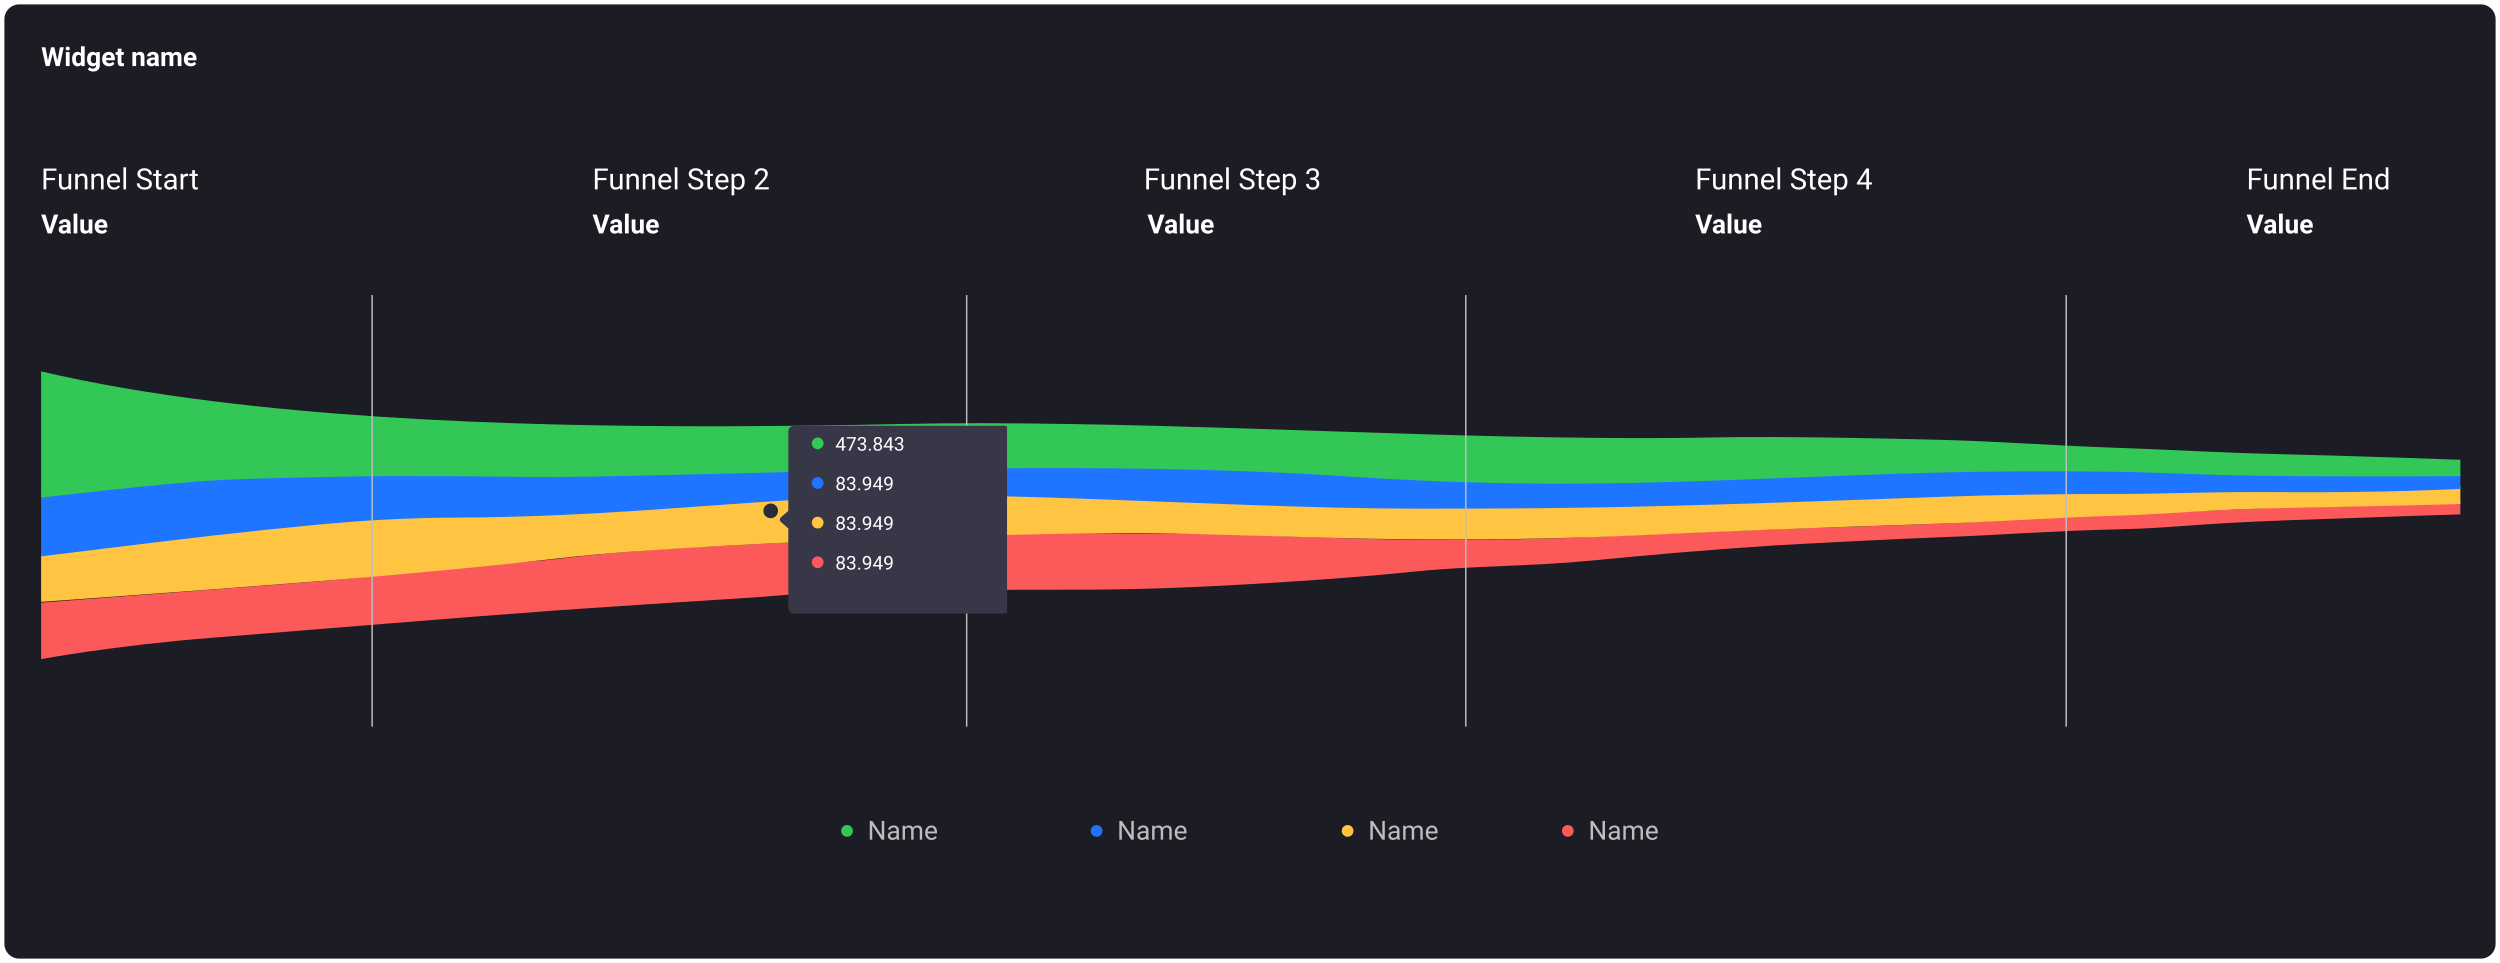 <svg width="1703" height="656" viewBox="0 0 1703 656" fill="none" xmlns="http://www.w3.org/2000/svg">
<g filter="url(#filter0_d)">
<path fill-rule="evenodd" clip-rule="evenodd" d="M3 13C3 7.477 7.477 3 13 3H1690C1695.52 3 1700 7.477 1700 13V643C1700 648.523 1695.52 653 1690 653H13C7.477 653 3 648.523 3 643V13Z" fill="#1C1C24"/>
</g>
<path fill-rule="evenodd" clip-rule="evenodd" d="M28 449C28 449 76.625 439.828 144.527 434.429C179.738 431.629 220.133 428.299 261.619 424.947C300.665 421.792 340.678 418.618 378.245 415.851C400.146 414.238 481.719 408.918 496.441 408.068C554.492 404.714 562.826 400.753 614.072 401.69C639.189 402.149 673.508 401.69 731.287 401.69C775.643 401.69 811.061 400.225 847.231 398.153C889.301 395.742 925.94 393.21 963.966 389.31C1002.87 385.319 1042.54 385.98 1086.36 381.66C1122.82 378.064 1162.53 374.584 1208.05 371.601C1221.42 370.726 1296.73 366.837 1325.09 365.838C1359.46 364.628 1399.45 361.509 1443.32 360.57C1479.46 359.797 1492.15 356.837 1558.79 354.38C1625.42 351.923 1676 350.401 1676 350.401L1676 342C1676 342 1597.72 345.924 1558.79 345.537C1552.09 345.471 1509.8 348.19 1439.82 349.959C1413.4 350.626 1375.99 354.231 1324.36 356.591C1298.72 357.763 1257.88 358.802 1207.14 360.57C1180.18 361.51 1138.91 362.979 1086.43 365.632C1060.31 366.953 1018.2 368.087 963.966 367.645C935.808 367.415 896.896 366.27 847.231 364.208C819.444 363.055 780.272 364.107 731.287 362.781C701.176 361.966 663.057 365.472 614.072 366.318C582.874 366.857 540.594 369.413 495.108 371.601C466.327 372.986 425.13 375.161 378.245 380.909C355.343 383.717 313.164 384.401 260.679 391.475C238.695 394.439 208.811 396.811 143.465 401.69C66.488 407.438 28 410.533 28 410.533L28 449Z" fill="#FC5A5A"/>
<path fill-rule="evenodd" clip-rule="evenodd" d="M28 410C28 410 110.344 404.052 143.7 401.553C195.563 397.667 234.83 394.546 261.501 392.19C306.567 388.209 345.947 384.289 379.643 380.43C415.191 376.359 452.033 374.099 496.858 371.603C537.236 369.355 577.219 367.747 613.51 366.514C677.776 364.33 727.002 363.543 730.617 363.458C769.251 362.553 806.7 363.493 847.169 364.693C883.043 365.758 921.29 367.028 964.841 367.4C1001.13 367.71 1041.09 367.398 1086.44 365.825C1098.68 365.4 1111.32 364.883 1124.39 364.261C1145.97 363.235 1173.89 362.035 1208.37 360.703C1241.07 359.44 1279.67 358.06 1324.36 356.598C1359.89 355.435 1398.58 352.614 1441.57 351.302C1478.08 350.187 1506.07 346.899 1558.79 346.006C1611.5 345.112 1676 343.357 1676 343.357L1676 331L1558.79 332.765C1558.79 332.765 1482.16 334.898 1443.32 333.648C1433.06 333.318 1393.81 334.401 1324.36 336.737C1298.11 337.62 1263.13 338.061 1208.37 339.827C1179.03 340.773 1140.18 346.366 1086.43 342.916C1060.33 341.242 1018.89 349.42 963.966 343.358C940.508 340.768 909.732 343.799 848.501 342.034C802.336 340.703 729.537 338.061 729.537 338.061C729.537 338.061 651.198 336.367 612.323 335.413C601.734 335.154 565.087 334.972 495.108 342.034C480.258 343.532 439.125 346.006 377.894 349.536C355.996 350.799 311.414 349.536 260.679 352.626C239.346 353.925 192.45 357.922 143.465 363.458C100.113 368.358 28 377.782 28 377.782L28 410Z" fill="#FFC542"/>
<path fill-rule="evenodd" clip-rule="evenodd" d="M28 335.274C28 335.274 79.77 331.885 143.465 326.441C157.184 325.268 224.206 314.949 260.679 321.141C294.374 326.861 335.96 318.402 379.643 322.466C417.208 325.961 455.819 318.459 495.108 320.699C536.079 323.036 577.527 318.415 614.072 318.933C662.432 319.618 701.432 314.808 729.537 316.283C752.782 317.502 820.164 314.324 847.451 318.933C884.868 325.252 924.894 319.74 964.199 324.674C1007.37 330.093 1049.97 328.793 1086.43 328.208C1116.54 327.724 1125.96 326.314 1208.4 324.233C1225.89 323.791 1211.04 319.269 1324.36 320.699C1359.35 321.141 1404.4 319.374 1442.23 320.258C1480.06 321.141 1508.47 322.759 1560.54 323.349C1612.6 323.939 1676 322.466 1676 322.466L1676 333.066C1676 333.066 1621.64 335.767 1560.54 335.274C1499.43 334.782 1478.72 336.528 1442.23 336.483C1402.64 336.435 1357.03 337.172 1324.36 338.366C1278.29 340.05 1240.57 341.389 1208.4 342.453C1157.63 344.131 1120.66 345.124 1086.47 345.706C1047.55 346.368 1012.22 346.497 964.199 346.497C928.819 346.497 888.756 345.349 847.451 343.865C808.575 342.468 768.597 340.773 730.388 339.459C687.799 337.994 647.407 337.001 613.184 337.418C602.903 337.544 593.178 337.796 584.118 338.202C553.429 339.575 524.592 341.528 496.199 343.554C457.402 346.321 419.434 349.225 378.706 350.971C356.955 351.904 334.416 352.507 310.543 352.582C295.508 352.63 279.153 353.103 261.476 354.003C236.188 355.289 197.043 358.933 144.043 364.933C110.81 368.695 28 379 28 379L28 335.274Z" fill="#1E75FF"/>
<path fill-rule="evenodd" clip-rule="evenodd" d="M28 253C63.82 261.403 103.084 268.037 144.497 273.231C181.909 277.924 221.074 281.442 261.039 284.029C299.877 286.544 339.47 288.179 378.943 289.159C418.367 290.138 457.671 290.463 495.981 290.358C536.192 290.247 575.309 289.661 612.323 288.858C652.508 287.987 688.997 288.202 730.17 288.858C769.272 289.481 808.661 290.604 848.039 291.865C887.024 293.114 925.997 294.5 964.668 295.672C1005.63 296.913 1046.25 297.915 1086.18 298.263C1114.12 298.506 1141.74 298.51 1168.89 297.965C1179.95 297.742 1192.99 297.655 1208.01 297.704C1238.84 297.804 1277.98 298.476 1325.46 299.719C1360.1 300.626 1398.72 303.537 1442.23 305.053C1478.44 306.314 1508.12 308.282 1560.54 309.579C1612.95 310.876 1676 313.2 1676 313.2L1676 324.33C1676 324.33 1622 324.8 1560.54 324.33C1499.07 323.859 1476.18 321.874 1442.23 321.369C1400.14 320.742 1349.59 321.121 1324.36 321.8C1281.5 322.954 1243.82 324.474 1208.38 325.858C1166.13 327.508 1127.06 328.965 1086.18 329.377C1048.62 329.756 1009.53 329.252 965.04 327.205C949.159 326.475 932.59 325.548 915.157 324.394C893.337 322.949 870.891 321.839 848.097 321.006C809.419 319.591 769.738 318.974 730.408 318.874C690.576 318.773 651.104 319.204 613.401 319.875C571.358 320.624 531.514 321.672 495.82 322.618C473.78 323.202 397.925 324.968 377.894 324.968C343.341 324.968 335.803 324.242 261.334 324.33C252.851 324.34 173.786 325.478 143.864 327.36C105.511 329.772 28 339 28 339C28 339 28 291.474 28 253Z" fill="#33C758"/>
<line x1="253.5" y1="201" x2="253.5" y2="495" stroke="#BDBDBD"/>
<line x1="658.5" y1="201" x2="658.5" y2="495" stroke="#BDBDBD"/>
<line x1="998.5" y1="201" x2="998.5" y2="495" stroke="#BDBDBD"/>
<line x1="1407.5" y1="201" x2="1407.5" y2="495" stroke="#BDBDBD"/>
<g clip-path="url(#clip0)" filter="url(#filter1_d)">
<path fill-rule="evenodd" clip-rule="evenodd" d="M541.001 280C538.792 280 537.001 281.791 537.001 284V338.013L531.878 342.495C530.968 343.292 530.968 344.708 531.878 345.505L537.001 349.987V404C537.001 406.209 538.792 408 541.001 408H684.001C686.21 408 688.001 406.209 688.001 404V284C688.001 281.791 686.21 280 684.001 280H541.001Z" fill="#373747"/>
</g>
<path d="M574.726 303.896H576.008V304.854H574.726V307H573.545V304.854H569.336V304.163L573.475 297.758H574.726V303.896ZM570.669 303.896H573.545V299.364L573.405 299.618L570.669 303.896ZM583.035 298.418L579.207 307H577.976L581.791 298.723H576.789V297.758H583.035V298.418ZM586.075 301.808H586.958C587.512 301.799 587.948 301.653 588.265 301.37C588.583 301.086 588.741 300.703 588.741 300.221C588.741 299.137 588.202 298.596 587.123 298.596C586.615 298.596 586.208 298.742 585.904 299.034C585.603 299.321 585.453 299.704 585.453 300.183H584.279C584.279 299.451 584.545 298.843 585.079 298.361C585.616 297.874 586.297 297.631 587.123 297.631C587.994 297.631 588.678 297.861 589.173 298.323C589.668 298.784 589.916 299.425 589.916 300.246C589.916 300.648 589.784 301.037 589.522 301.414C589.264 301.791 588.91 302.072 588.462 302.258C588.97 302.419 589.361 302.686 589.636 303.058C589.916 303.431 590.055 303.885 590.055 304.423C590.055 305.252 589.784 305.91 589.243 306.397C588.701 306.884 587.996 307.127 587.129 307.127C586.261 307.127 585.555 306.892 585.009 306.422C584.467 305.953 584.196 305.333 584.196 304.562H585.377C585.377 305.049 585.536 305.438 585.853 305.73C586.17 306.022 586.596 306.168 587.129 306.168C587.696 306.168 588.13 306.02 588.43 305.724C588.731 305.428 588.881 305.003 588.881 304.448C588.881 303.911 588.716 303.498 588.386 303.21C588.056 302.923 587.58 302.775 586.958 302.766H586.075V301.808ZM591.813 306.384C591.813 306.181 591.873 306.012 591.991 305.876C592.114 305.741 592.296 305.673 592.537 305.673C592.778 305.673 592.96 305.741 593.083 305.876C593.21 306.012 593.273 306.181 593.273 306.384C593.273 306.579 593.21 306.742 593.083 306.873C592.96 307.004 592.778 307.07 592.537 307.07C592.296 307.07 592.114 307.004 591.991 306.873C591.873 306.742 591.813 306.579 591.813 306.384ZM600.7 300.17C600.7 300.631 600.577 301.042 600.332 301.401C600.091 301.761 599.763 302.042 599.348 302.246C599.831 302.453 600.211 302.756 600.491 303.153C600.774 303.551 600.916 304.002 600.916 304.505C600.916 305.305 600.645 305.942 600.104 306.416C599.566 306.89 598.857 307.127 597.977 307.127C597.088 307.127 596.375 306.89 595.838 306.416C595.305 305.938 595.038 305.301 595.038 304.505C595.038 304.006 595.174 303.555 595.444 303.153C595.719 302.751 596.098 302.447 596.581 302.239C596.17 302.036 595.846 301.755 595.609 301.395C595.372 301.035 595.254 300.627 595.254 300.17C595.254 299.391 595.504 298.773 596.003 298.316C596.502 297.859 597.16 297.631 597.977 297.631C598.79 297.631 599.445 297.859 599.945 298.316C600.448 298.773 600.7 299.391 600.7 300.17ZM599.742 304.48C599.742 303.964 599.577 303.543 599.247 303.217C598.921 302.891 598.493 302.728 597.964 302.728C597.435 302.728 597.01 302.889 596.688 303.21C596.371 303.532 596.212 303.955 596.212 304.48C596.212 305.005 596.367 305.417 596.676 305.718C596.989 306.018 597.423 306.168 597.977 306.168C598.527 306.168 598.959 306.018 599.272 305.718C599.585 305.413 599.742 305 599.742 304.48ZM597.977 298.596C597.516 298.596 597.141 298.74 596.854 299.027C596.57 299.311 596.428 299.698 596.428 300.189C596.428 300.659 596.568 301.04 596.847 301.332C597.131 301.619 597.507 301.763 597.977 301.763C598.447 301.763 598.821 301.619 599.101 301.332C599.384 301.04 599.526 300.659 599.526 300.189C599.526 299.719 599.38 299.336 599.088 299.04C598.796 298.744 598.426 298.596 597.977 298.596ZM607.353 303.896H608.635V304.854H607.353V307H606.172V304.854H601.963V304.163L606.102 297.758H607.353V303.896ZM603.296 303.896H606.172V299.364L606.032 299.618L603.296 303.896ZM611.402 301.808H612.285C612.839 301.799 613.275 301.653 613.592 301.37C613.91 301.086 614.068 300.703 614.068 300.221C614.068 299.137 613.529 298.596 612.45 298.596C611.942 298.596 611.536 298.742 611.231 299.034C610.931 299.321 610.78 299.704 610.78 300.183H609.606C609.606 299.451 609.873 298.843 610.406 298.361C610.943 297.874 611.625 297.631 612.45 297.631C613.321 297.631 614.005 297.861 614.5 298.323C614.995 298.784 615.243 299.425 615.243 300.246C615.243 300.648 615.111 301.037 614.849 301.414C614.591 301.791 614.238 302.072 613.789 302.258C614.297 302.419 614.688 302.686 614.963 303.058C615.243 303.431 615.382 303.885 615.382 304.423C615.382 305.252 615.111 305.91 614.57 306.397C614.028 306.884 613.324 307.127 612.456 307.127C611.589 307.127 610.882 306.892 610.336 306.422C609.794 305.953 609.523 305.333 609.523 304.562H610.704C610.704 305.049 610.863 305.438 611.18 305.73C611.498 306.022 611.923 306.168 612.456 306.168C613.023 306.168 613.457 306.02 613.757 305.724C614.058 305.428 614.208 305.003 614.208 304.448C614.208 303.911 614.043 303.498 613.713 303.21C613.383 302.923 612.907 302.775 612.285 302.766H611.402V301.808Z" fill="white"/>
<path fill-rule="evenodd" clip-rule="evenodd" d="M557 306C559.209 306 561 304.209 561 302C561 299.791 559.209 298 557 298C554.791 298 553 299.791 553 302C553 304.209 554.791 306 557 306Z" fill="#33C758"/>
<path d="M575.373 327.17C575.373 327.631 575.25 328.042 575.005 328.401C574.764 328.761 574.436 329.042 574.021 329.246C574.503 329.453 574.884 329.756 575.164 330.153C575.447 330.551 575.589 331.002 575.589 331.505C575.589 332.305 575.318 332.942 574.776 333.416C574.239 333.89 573.53 334.127 572.65 334.127C571.761 334.127 571.048 333.89 570.511 333.416C569.978 332.938 569.711 332.301 569.711 331.505C569.711 331.006 569.846 330.555 570.117 330.153C570.392 329.751 570.771 329.447 571.253 329.239C570.843 329.036 570.519 328.755 570.282 328.395C570.045 328.035 569.927 327.627 569.927 327.17C569.927 326.391 570.176 325.773 570.676 325.316C571.175 324.859 571.833 324.631 572.65 324.631C573.462 324.631 574.118 324.859 574.618 325.316C575.121 325.773 575.373 326.391 575.373 327.17ZM574.415 331.48C574.415 330.964 574.25 330.543 573.919 330.217C573.594 329.891 573.166 329.728 572.637 329.728C572.108 329.728 571.683 329.889 571.361 330.21C571.044 330.532 570.885 330.955 570.885 331.48C570.885 332.005 571.04 332.417 571.349 332.718C571.662 333.018 572.096 333.168 572.65 333.168C573.2 333.168 573.632 333.018 573.945 332.718C574.258 332.413 574.415 332 574.415 331.48ZM572.65 325.596C572.189 325.596 571.814 325.74 571.526 326.027C571.243 326.311 571.101 326.698 571.101 327.189C571.101 327.659 571.241 328.04 571.52 328.332C571.804 328.619 572.18 328.763 572.65 328.763C573.12 328.763 573.494 328.619 573.773 328.332C574.057 328.04 574.199 327.659 574.199 327.189C574.199 326.719 574.053 326.336 573.761 326.04C573.469 325.744 573.098 325.596 572.65 325.596ZM578.775 328.808H579.658C580.212 328.799 580.648 328.653 580.965 328.37C581.283 328.086 581.441 327.703 581.441 327.221C581.441 326.137 580.902 325.596 579.823 325.596C579.315 325.596 578.909 325.742 578.604 326.034C578.304 326.321 578.153 326.704 578.153 327.183H576.979C576.979 326.451 577.246 325.843 577.779 325.361C578.316 324.874 578.998 324.631 579.823 324.631C580.694 324.631 581.378 324.861 581.873 325.323C582.368 325.784 582.616 326.425 582.616 327.246C582.616 327.648 582.485 328.037 582.222 328.414C581.964 328.791 581.611 329.072 581.162 329.258C581.67 329.419 582.061 329.686 582.336 330.058C582.616 330.431 582.755 330.885 582.755 331.423C582.755 332.252 582.485 332.91 581.943 333.397C581.401 333.884 580.697 334.127 579.829 334.127C578.962 334.127 578.255 333.892 577.709 333.422C577.167 332.953 576.896 332.333 576.896 331.562H578.077C578.077 332.049 578.236 332.438 578.553 332.73C578.871 333.022 579.296 333.168 579.829 333.168C580.396 333.168 580.83 333.02 581.13 332.724C581.431 332.428 581.581 332.003 581.581 331.448C581.581 330.911 581.416 330.498 581.086 330.21C580.756 329.923 580.28 329.775 579.658 329.766H578.775V328.808ZM584.514 333.384C584.514 333.181 584.573 333.012 584.691 332.876C584.814 332.741 584.996 332.673 585.237 332.673C585.479 332.673 585.66 332.741 585.783 332.876C585.91 333.012 585.974 333.181 585.974 333.384C585.974 333.579 585.91 333.742 585.783 333.873C585.66 334.004 585.479 334.07 585.237 334.07C584.996 334.07 584.814 334.004 584.691 333.873C584.573 333.742 584.514 333.579 584.514 333.384ZM592.296 329.938C592.05 330.229 591.756 330.464 591.414 330.642C591.075 330.82 590.703 330.909 590.296 330.909C589.763 330.909 589.298 330.778 588.9 330.515C588.506 330.253 588.202 329.885 587.986 329.411C587.77 328.932 587.662 328.406 587.662 327.83C587.662 327.212 587.778 326.656 588.011 326.161C588.248 325.666 588.583 325.287 589.014 325.024C589.446 324.762 589.949 324.631 590.525 324.631C591.439 324.631 592.158 324.974 592.683 325.659C593.212 326.34 593.477 327.271 593.477 328.452V328.795C593.477 330.593 593.121 331.907 592.41 332.737C591.699 333.562 590.626 333.985 589.192 334.006H588.963V333.016H589.211C590.18 332.999 590.925 332.747 591.445 332.261C591.966 331.77 592.249 330.995 592.296 329.938ZM590.487 329.938C590.88 329.938 591.242 329.817 591.572 329.576C591.907 329.334 592.15 329.036 592.302 328.681V328.211C592.302 327.441 592.135 326.814 591.801 326.332C591.466 325.85 591.043 325.608 590.531 325.608C590.015 325.608 589.6 325.807 589.287 326.205C588.974 326.599 588.817 327.119 588.817 327.767C588.817 328.397 588.968 328.918 589.268 329.328C589.573 329.734 589.979 329.938 590.487 329.938ZM600.053 330.896H601.335V331.854H600.053V334H598.872V331.854H594.664V331.163L598.802 324.758H600.053V330.896ZM595.997 330.896H598.872V326.364L598.732 326.618L595.997 330.896ZM606.896 329.938C606.65 330.229 606.356 330.464 606.013 330.642C605.675 330.82 605.302 330.909 604.896 330.909C604.363 330.909 603.897 330.778 603.5 330.515C603.106 330.253 602.801 329.885 602.585 329.411C602.37 328.932 602.262 328.406 602.262 327.83C602.262 327.212 602.378 326.656 602.611 326.161C602.848 325.666 603.182 325.287 603.614 325.024C604.045 324.762 604.549 324.631 605.125 324.631C606.039 324.631 606.758 324.974 607.283 325.659C607.812 326.34 608.076 327.271 608.076 328.452V328.795C608.076 330.593 607.721 331.907 607.01 332.737C606.299 333.562 605.226 333.985 603.792 334.006H603.563V333.016H603.811C604.78 332.999 605.524 332.747 606.045 332.261C606.565 331.77 606.849 330.995 606.896 329.938ZM605.086 329.938C605.48 329.938 605.842 329.817 606.172 329.576C606.506 329.334 606.75 329.036 606.902 328.681V328.211C606.902 327.441 606.735 326.814 606.4 326.332C606.066 325.85 605.643 325.608 605.131 325.608C604.615 325.608 604.2 325.807 603.887 326.205C603.574 326.599 603.417 327.119 603.417 327.767C603.417 328.397 603.567 328.918 603.868 329.328C604.172 329.734 604.579 329.938 605.086 329.938Z" fill="white"/>
<path fill-rule="evenodd" clip-rule="evenodd" d="M557 333C559.209 333 561 331.209 561 329C561 326.791 559.209 325 557 325C554.791 325 553 326.791 553 329C553 331.209 554.791 333 557 333Z" fill="#1E75FF"/>
<path d="M575.373 354.17C575.373 354.631 575.25 355.042 575.005 355.401C574.764 355.761 574.436 356.042 574.021 356.246C574.503 356.453 574.884 356.756 575.164 357.153C575.447 357.551 575.589 358.002 575.589 358.505C575.589 359.305 575.318 359.942 574.776 360.416C574.239 360.89 573.53 361.127 572.65 361.127C571.761 361.127 571.048 360.89 570.511 360.416C569.978 359.938 569.711 359.301 569.711 358.505C569.711 358.006 569.846 357.555 570.117 357.153C570.392 356.751 570.771 356.447 571.253 356.239C570.843 356.036 570.519 355.755 570.282 355.395C570.045 355.035 569.927 354.627 569.927 354.17C569.927 353.391 570.176 352.773 570.676 352.316C571.175 351.859 571.833 351.631 572.65 351.631C573.462 351.631 574.118 351.859 574.618 352.316C575.121 352.773 575.373 353.391 575.373 354.17ZM574.415 358.48C574.415 357.964 574.25 357.543 573.919 357.217C573.594 356.891 573.166 356.728 572.637 356.728C572.108 356.728 571.683 356.889 571.361 357.21C571.044 357.532 570.885 357.955 570.885 358.48C570.885 359.005 571.04 359.417 571.349 359.718C571.662 360.018 572.096 360.168 572.65 360.168C573.2 360.168 573.632 360.018 573.945 359.718C574.258 359.413 574.415 359 574.415 358.48ZM572.65 352.596C572.189 352.596 571.814 352.74 571.526 353.027C571.243 353.311 571.101 353.698 571.101 354.189C571.101 354.659 571.241 355.04 571.52 355.332C571.804 355.619 572.18 355.763 572.65 355.763C573.12 355.763 573.494 355.619 573.773 355.332C574.057 355.04 574.199 354.659 574.199 354.189C574.199 353.719 574.053 353.336 573.761 353.04C573.469 352.744 573.098 352.596 572.65 352.596ZM578.775 355.808H579.658C580.212 355.799 580.648 355.653 580.965 355.37C581.283 355.086 581.441 354.703 581.441 354.221C581.441 353.137 580.902 352.596 579.823 352.596C579.315 352.596 578.909 352.742 578.604 353.034C578.304 353.321 578.153 353.704 578.153 354.183H576.979C576.979 353.451 577.246 352.843 577.779 352.361C578.316 351.874 578.998 351.631 579.823 351.631C580.694 351.631 581.378 351.861 581.873 352.323C582.368 352.784 582.616 353.425 582.616 354.246C582.616 354.648 582.485 355.037 582.222 355.414C581.964 355.791 581.611 356.072 581.162 356.258C581.67 356.419 582.061 356.686 582.336 357.058C582.616 357.431 582.755 357.885 582.755 358.423C582.755 359.252 582.485 359.91 581.943 360.397C581.401 360.884 580.697 361.127 579.829 361.127C578.962 361.127 578.255 360.892 577.709 360.422C577.167 359.953 576.896 359.333 576.896 358.562H578.077C578.077 359.049 578.236 359.438 578.553 359.73C578.871 360.022 579.296 360.168 579.829 360.168C580.396 360.168 580.83 360.02 581.13 359.724C581.431 359.428 581.581 359.003 581.581 358.448C581.581 357.911 581.416 357.498 581.086 357.21C580.756 356.923 580.28 356.775 579.658 356.766H578.775V355.808ZM584.514 360.384C584.514 360.181 584.573 360.012 584.691 359.876C584.814 359.741 584.996 359.673 585.237 359.673C585.479 359.673 585.66 359.741 585.783 359.876C585.91 360.012 585.974 360.181 585.974 360.384C585.974 360.579 585.91 360.742 585.783 360.873C585.66 361.004 585.479 361.07 585.237 361.07C584.996 361.07 584.814 361.004 584.691 360.873C584.573 360.742 584.514 360.579 584.514 360.384ZM592.296 356.938C592.05 357.229 591.756 357.464 591.414 357.642C591.075 357.82 590.703 357.909 590.296 357.909C589.763 357.909 589.298 357.778 588.9 357.515C588.506 357.253 588.202 356.885 587.986 356.411C587.77 355.932 587.662 355.406 587.662 354.83C587.662 354.212 587.778 353.656 588.011 353.161C588.248 352.666 588.583 352.287 589.014 352.024C589.446 351.762 589.949 351.631 590.525 351.631C591.439 351.631 592.158 351.974 592.683 352.659C593.212 353.34 593.477 354.271 593.477 355.452V355.795C593.477 357.593 593.121 358.907 592.41 359.737C591.699 360.562 590.626 360.985 589.192 361.006H588.963V360.016H589.211C590.18 359.999 590.925 359.747 591.445 359.261C591.966 358.77 592.249 357.995 592.296 356.938ZM590.487 356.938C590.88 356.938 591.242 356.817 591.572 356.576C591.907 356.334 592.15 356.036 592.302 355.681V355.211C592.302 354.441 592.135 353.814 591.801 353.332C591.466 352.85 591.043 352.608 590.531 352.608C590.015 352.608 589.6 352.807 589.287 353.205C588.974 353.599 588.817 354.119 588.817 354.767C588.817 355.397 588.968 355.918 589.268 356.328C589.573 356.734 589.979 356.938 590.487 356.938ZM600.053 357.896H601.335V358.854H600.053V361H598.872V358.854H594.664V358.163L598.802 351.758H600.053V357.896ZM595.997 357.896H598.872V353.364L598.732 353.618L595.997 357.896ZM606.896 356.938C606.65 357.229 606.356 357.464 606.013 357.642C605.675 357.82 605.302 357.909 604.896 357.909C604.363 357.909 603.897 357.778 603.5 357.515C603.106 357.253 602.801 356.885 602.585 356.411C602.37 355.932 602.262 355.406 602.262 354.83C602.262 354.212 602.378 353.656 602.611 353.161C602.848 352.666 603.182 352.287 603.614 352.024C604.045 351.762 604.549 351.631 605.125 351.631C606.039 351.631 606.758 351.974 607.283 352.659C607.812 353.34 608.076 354.271 608.076 355.452V355.795C608.076 357.593 607.721 358.907 607.01 359.737C606.299 360.562 605.226 360.985 603.792 361.006H603.563V360.016H603.811C604.78 359.999 605.524 359.747 606.045 359.261C606.565 358.77 606.849 357.995 606.896 356.938ZM605.086 356.938C605.48 356.938 605.842 356.817 606.172 356.576C606.506 356.334 606.75 356.036 606.902 355.681V355.211C606.902 354.441 606.735 353.814 606.4 353.332C606.066 352.85 605.643 352.608 605.131 352.608C604.615 352.608 604.2 352.807 603.887 353.205C603.574 353.599 603.417 354.119 603.417 354.767C603.417 355.397 603.567 355.918 603.868 356.328C604.172 356.734 604.579 356.938 605.086 356.938Z" fill="white"/>
<path fill-rule="evenodd" clip-rule="evenodd" d="M557 360C559.209 360 561 358.209 561 356C561 353.791 559.209 352 557 352C554.791 352 553 353.791 553 356C553 358.209 554.791 360 557 360Z" fill="#FFC542"/>
<path d="M575.373 381.17C575.373 381.631 575.25 382.042 575.005 382.401C574.764 382.761 574.436 383.042 574.021 383.246C574.503 383.453 574.884 383.756 575.164 384.153C575.447 384.551 575.589 385.002 575.589 385.505C575.589 386.305 575.318 386.942 574.776 387.416C574.239 387.89 573.53 388.127 572.65 388.127C571.761 388.127 571.048 387.89 570.511 387.416C569.978 386.938 569.711 386.301 569.711 385.505C569.711 385.006 569.846 384.555 570.117 384.153C570.392 383.751 570.771 383.447 571.253 383.239C570.843 383.036 570.519 382.755 570.282 382.395C570.045 382.035 569.927 381.627 569.927 381.17C569.927 380.391 570.176 379.773 570.676 379.316C571.175 378.859 571.833 378.631 572.65 378.631C573.462 378.631 574.118 378.859 574.618 379.316C575.121 379.773 575.373 380.391 575.373 381.17ZM574.415 385.48C574.415 384.964 574.25 384.543 573.919 384.217C573.594 383.891 573.166 383.728 572.637 383.728C572.108 383.728 571.683 383.889 571.361 384.21C571.044 384.532 570.885 384.955 570.885 385.48C570.885 386.005 571.04 386.417 571.349 386.718C571.662 387.018 572.096 387.168 572.65 387.168C573.2 387.168 573.632 387.018 573.945 386.718C574.258 386.413 574.415 386 574.415 385.48ZM572.65 379.596C572.189 379.596 571.814 379.74 571.526 380.027C571.243 380.311 571.101 380.698 571.101 381.189C571.101 381.659 571.241 382.04 571.52 382.332C571.804 382.619 572.18 382.763 572.65 382.763C573.12 382.763 573.494 382.619 573.773 382.332C574.057 382.04 574.199 381.659 574.199 381.189C574.199 380.719 574.053 380.336 573.761 380.04C573.469 379.744 573.098 379.596 572.65 379.596ZM578.775 382.808H579.658C580.212 382.799 580.648 382.653 580.965 382.37C581.283 382.086 581.441 381.703 581.441 381.221C581.441 380.137 580.902 379.596 579.823 379.596C579.315 379.596 578.909 379.742 578.604 380.034C578.304 380.321 578.153 380.704 578.153 381.183H576.979C576.979 380.451 577.246 379.843 577.779 379.361C578.316 378.874 578.998 378.631 579.823 378.631C580.694 378.631 581.378 378.861 581.873 379.323C582.368 379.784 582.616 380.425 582.616 381.246C582.616 381.648 582.485 382.037 582.222 382.414C581.964 382.791 581.611 383.072 581.162 383.258C581.67 383.419 582.061 383.686 582.336 384.058C582.616 384.431 582.755 384.885 582.755 385.423C582.755 386.252 582.485 386.91 581.943 387.397C581.401 387.884 580.697 388.127 579.829 388.127C578.962 388.127 578.255 387.892 577.709 387.422C577.167 386.953 576.896 386.333 576.896 385.562H578.077C578.077 386.049 578.236 386.438 578.553 386.73C578.871 387.022 579.296 387.168 579.829 387.168C580.396 387.168 580.83 387.02 581.13 386.724C581.431 386.428 581.581 386.003 581.581 385.448C581.581 384.911 581.416 384.498 581.086 384.21C580.756 383.923 580.28 383.775 579.658 383.766H578.775V382.808ZM584.514 387.384C584.514 387.181 584.573 387.012 584.691 386.876C584.814 386.741 584.996 386.673 585.237 386.673C585.479 386.673 585.66 386.741 585.783 386.876C585.91 387.012 585.974 387.181 585.974 387.384C585.974 387.579 585.91 387.742 585.783 387.873C585.66 388.004 585.479 388.07 585.237 388.07C584.996 388.07 584.814 388.004 584.691 387.873C584.573 387.742 584.514 387.579 584.514 387.384ZM592.296 383.938C592.05 384.229 591.756 384.464 591.414 384.642C591.075 384.82 590.703 384.909 590.296 384.909C589.763 384.909 589.298 384.778 588.9 384.515C588.506 384.253 588.202 383.885 587.986 383.411C587.77 382.932 587.662 382.406 587.662 381.83C587.662 381.212 587.778 380.656 588.011 380.161C588.248 379.666 588.583 379.287 589.014 379.024C589.446 378.762 589.949 378.631 590.525 378.631C591.439 378.631 592.158 378.974 592.683 379.659C593.212 380.34 593.477 381.271 593.477 382.452V382.795C593.477 384.593 593.121 385.907 592.41 386.737C591.699 387.562 590.626 387.985 589.192 388.006H588.963V387.016H589.211C590.18 386.999 590.925 386.747 591.445 386.261C591.966 385.77 592.249 384.995 592.296 383.938ZM590.487 383.938C590.88 383.938 591.242 383.817 591.572 383.576C591.907 383.334 592.15 383.036 592.302 382.681V382.211C592.302 381.441 592.135 380.814 591.801 380.332C591.466 379.85 591.043 379.608 590.531 379.608C590.015 379.608 589.6 379.807 589.287 380.205C588.974 380.599 588.817 381.119 588.817 381.767C588.817 382.397 588.968 382.918 589.268 383.328C589.573 383.734 589.979 383.938 590.487 383.938ZM600.053 384.896H601.335V385.854H600.053V388H598.872V385.854H594.664V385.163L598.802 378.758H600.053V384.896ZM595.997 384.896H598.872V380.364L598.732 380.618L595.997 384.896ZM606.896 383.938C606.65 384.229 606.356 384.464 606.013 384.642C605.675 384.82 605.302 384.909 604.896 384.909C604.363 384.909 603.897 384.778 603.5 384.515C603.106 384.253 602.801 383.885 602.585 383.411C602.37 382.932 602.262 382.406 602.262 381.83C602.262 381.212 602.378 380.656 602.611 380.161C602.848 379.666 603.182 379.287 603.614 379.024C604.045 378.762 604.549 378.631 605.125 378.631C606.039 378.631 606.758 378.974 607.283 379.659C607.812 380.34 608.076 381.271 608.076 382.452V382.795C608.076 384.593 607.721 385.907 607.01 386.737C606.299 387.562 605.226 387.985 603.792 388.006H603.563V387.016H603.811C604.78 386.999 605.524 386.747 606.045 386.261C606.565 385.77 606.849 384.995 606.896 383.938ZM605.086 383.938C605.48 383.938 605.842 383.817 606.172 383.576C606.506 383.334 606.75 383.036 606.902 382.681V382.211C606.902 381.441 606.735 380.814 606.4 380.332C606.066 379.85 605.643 379.608 605.131 379.608C604.615 379.608 604.2 379.807 603.887 380.205C603.574 380.599 603.417 381.119 603.417 381.767C603.417 382.397 603.567 382.918 603.868 383.328C604.172 383.734 604.579 383.938 605.086 383.938Z" fill="white"/>
<path fill-rule="evenodd" clip-rule="evenodd" d="M557 387C559.209 387 561 385.209 561 383C561 380.791 559.209 379 557 379C554.791 379 553 380.791 553 383C553 385.209 554.791 387 557 387Z" fill="#FC5A5A"/>
<g filter="url(#filter2_d)">
<path fill-rule="evenodd" clip-rule="evenodd" d="M525 350C527.761 350 530 347.761 530 345C530 342.239 527.761 340 525 340C522.239 340 520 342.239 520 345C520 347.761 522.239 350 525 350Z" fill="#2C2C38"/>
<mask id="mask0" mask-type="alpha" maskUnits="userSpaceOnUse" x="520" y="340" width="10" height="10">
<path fill-rule="evenodd" clip-rule="evenodd" d="M525 350C527.761 350 530 347.761 530 345C530 342.239 527.761 340 525 340C522.239 340 520 342.239 520 345C520 347.761 522.239 350 525 350Z" fill="white"/>
</mask>
<g mask="url(#mask0)">
</g>
</g>
<path fill-rule="evenodd" clip-rule="evenodd" d="M914 566C914 563.791 915.791 562 918 562C920.209 562 922 563.791 922 566C922 568.209 920.209 570 918 570C915.791 570 914 568.209 914 566Z" fill="#FFC542"/>
<path fill-rule="evenodd" clip-rule="evenodd" d="M1064 566C1064 563.791 1065.79 562 1068 562C1070.21 562 1072 563.791 1072 566C1072 568.209 1070.21 570 1068 570C1065.79 570 1064 568.209 1064 566Z" fill="#FC5A5A"/>
<path fill-rule="evenodd" clip-rule="evenodd" d="M743 566C743 563.791 744.791 562 747 562C749.209 562 751 563.791 751 566C751 568.209 749.209 570 747 570C744.791 570 743 568.209 743 566Z" fill="#1E75FF"/>
<path fill-rule="evenodd" clip-rule="evenodd" d="M573 566C573 563.791 574.791 562 577 562C579.209 562 581 563.791 581 566C581 568.209 579.209 570 577 570C574.791 570 573 568.209 573 566Z" fill="#33C758"/>
<path d="M1093.32 572H1091.62L1085.18 562.139V572H1083.49V559.203H1085.18L1091.64 569.108V559.203H1093.32V572ZM1101.93 572C1101.84 571.812 1101.76 571.479 1101.71 570.998C1100.95 571.783 1100.05 572.176 1099 572.176C1098.06 572.176 1097.29 571.912 1096.69 571.385C1096.09 570.852 1095.79 570.178 1095.79 569.363C1095.79 568.373 1096.17 567.605 1096.92 567.061C1097.67 566.51 1098.73 566.234 1100.1 566.234H1101.68V565.487C1101.68 564.919 1101.51 564.468 1101.17 564.134C1100.83 563.794 1100.33 563.624 1099.67 563.624C1099.09 563.624 1098.6 563.771 1098.21 564.063C1097.81 564.356 1097.62 564.711 1097.62 565.127H1095.98C1095.98 564.652 1096.15 564.195 1096.48 563.756C1096.82 563.311 1097.28 562.959 1097.86 562.701C1098.44 562.443 1099.07 562.314 1099.76 562.314C1100.86 562.314 1101.72 562.59 1102.34 563.141C1102.96 563.686 1103.28 564.438 1103.3 565.399V569.776C1103.3 570.649 1103.42 571.344 1103.64 571.859V572H1101.93ZM1099.24 570.761C1099.75 570.761 1100.23 570.629 1100.69 570.365C1101.14 570.102 1101.47 569.759 1101.68 569.337V567.386H1100.4C1098.41 567.386 1097.42 567.969 1097.42 569.135C1097.42 569.645 1097.59 570.043 1097.93 570.33C1098.27 570.617 1098.7 570.761 1099.24 570.761ZM1107.38 562.49L1107.43 563.545C1108.12 562.725 1109.06 562.314 1110.25 562.314C1111.58 562.314 1112.48 562.824 1112.96 563.844C1113.28 563.387 1113.69 563.018 1114.19 562.736C1114.7 562.455 1115.3 562.314 1116 562.314C1118.08 562.314 1119.14 563.419 1119.18 565.628V572H1117.55V565.725C1117.55 565.045 1117.4 564.538 1117.09 564.204C1116.78 563.864 1116.25 563.694 1115.52 563.694C1114.92 563.694 1114.42 563.876 1114.02 564.239C1113.62 564.597 1113.39 565.08 1113.32 565.689V572H1111.69V565.769C1111.69 564.386 1111.01 563.694 1109.66 563.694C1108.59 563.694 1107.86 564.148 1107.47 565.057V572H1105.84V562.49H1107.38ZM1125.58 572.176C1124.3 572.176 1123.25 571.754 1122.44 570.91C1121.63 570.061 1121.23 568.927 1121.23 567.509V567.21C1121.23 566.267 1121.4 565.426 1121.76 564.688C1122.12 563.943 1122.63 563.363 1123.27 562.947C1123.92 562.525 1124.63 562.314 1125.38 562.314C1126.62 562.314 1127.58 562.722 1128.27 563.536C1128.95 564.351 1129.29 565.517 1129.29 567.034V567.711H1122.85C1122.88 568.648 1123.15 569.407 1123.67 569.987C1124.2 570.562 1124.86 570.849 1125.67 570.849C1126.25 570.849 1126.73 570.731 1127.13 570.497C1127.53 570.263 1127.88 569.952 1128.18 569.565L1129.17 570.339C1128.37 571.563 1127.18 572.176 1125.58 572.176ZM1125.38 563.65C1124.73 563.65 1124.18 563.891 1123.73 564.371C1123.29 564.846 1123.01 565.514 1122.9 566.375H1127.67V566.252C1127.62 565.426 1127.4 564.787 1127 564.336C1126.6 563.879 1126.06 563.65 1125.38 563.65Z" fill="#BDBDBD"/>
<path d="M943.32 572H941.624L935.182 562.139V572H933.485V559.203H935.182L941.642 569.108V559.203H943.32V572ZM951.934 572C951.84 571.812 951.764 571.479 951.705 570.998C950.949 571.783 950.047 572.176 948.998 572.176C948.061 572.176 947.29 571.912 946.687 571.385C946.089 570.852 945.79 570.178 945.79 569.363C945.79 568.373 946.165 567.605 946.915 567.061C947.671 566.51 948.731 566.234 950.097 566.234H951.679V565.487C951.679 564.919 951.509 564.468 951.169 564.134C950.829 563.794 950.328 563.624 949.666 563.624C949.086 563.624 948.6 563.771 948.207 564.063C947.814 564.356 947.618 564.711 947.618 565.127H945.983C945.983 564.652 946.15 564.195 946.484 563.756C946.824 563.311 947.281 562.959 947.855 562.701C948.436 562.443 949.071 562.314 949.763 562.314C950.858 562.314 951.717 562.59 952.338 563.141C952.959 563.686 953.281 564.438 953.305 565.399V569.776C953.305 570.649 953.416 571.344 953.639 571.859V572H951.934ZM949.235 570.761C949.745 570.761 950.229 570.629 950.686 570.365C951.143 570.102 951.474 569.759 951.679 569.337V567.386H950.404C948.412 567.386 947.416 567.969 947.416 569.135C947.416 569.645 947.586 570.043 947.926 570.33C948.266 570.617 948.702 570.761 949.235 570.761ZM957.383 562.49L957.427 563.545C958.124 562.725 959.064 562.314 960.248 562.314C961.578 562.314 962.483 562.824 962.964 563.844C963.28 563.387 963.69 563.018 964.194 562.736C964.704 562.455 965.305 562.314 965.996 562.314C968.082 562.314 969.143 563.419 969.178 565.628V572H967.552V565.725C967.552 565.045 967.396 564.538 967.086 564.204C966.775 563.864 966.254 563.694 965.521 563.694C964.918 563.694 964.417 563.876 964.019 564.239C963.62 564.597 963.389 565.08 963.324 565.689V572H961.689V565.769C961.689 564.386 961.013 563.694 959.659 563.694C958.593 563.694 957.863 564.148 957.471 565.057V572H955.845V562.49H957.383ZM975.585 572.176C974.296 572.176 973.247 571.754 972.438 570.91C971.63 570.061 971.226 568.927 971.226 567.509V567.21C971.226 566.267 971.404 565.426 971.762 564.688C972.125 563.943 972.629 563.363 973.273 562.947C973.924 562.525 974.627 562.314 975.383 562.314C976.619 562.314 977.58 562.722 978.266 563.536C978.951 564.351 979.294 565.517 979.294 567.034V567.711H972.852C972.875 568.648 973.147 569.407 973.669 569.987C974.196 570.562 974.864 570.849 975.673 570.849C976.247 570.849 976.733 570.731 977.132 570.497C977.53 570.263 977.879 569.952 978.178 569.565L979.171 570.339C978.374 571.563 977.179 572.176 975.585 572.176ZM975.383 563.65C974.727 563.65 974.176 563.891 973.73 564.371C973.285 564.846 973.01 565.514 972.904 566.375H977.668V566.252C977.621 565.426 977.398 564.787 977 564.336C976.602 563.879 976.062 563.65 975.383 563.65Z" fill="#BDBDBD"/>
<path d="M772.32 572H770.624L764.182 562.139V572H762.485V559.203H764.182L770.642 569.108V559.203H772.32V572ZM780.934 572C780.84 571.812 780.764 571.479 780.705 570.998C779.949 571.783 779.047 572.176 777.998 572.176C777.061 572.176 776.29 571.912 775.687 571.385C775.089 570.852 774.79 570.178 774.79 569.363C774.79 568.373 775.165 567.605 775.915 567.061C776.671 566.51 777.731 566.234 779.097 566.234H780.679V565.487C780.679 564.919 780.509 564.468 780.169 564.134C779.829 563.794 779.328 563.624 778.666 563.624C778.086 563.624 777.6 563.771 777.207 564.063C776.814 564.356 776.618 564.711 776.618 565.127H774.983C774.983 564.652 775.15 564.195 775.484 563.756C775.824 563.311 776.281 562.959 776.855 562.701C777.436 562.443 778.071 562.314 778.763 562.314C779.858 562.314 780.717 562.59 781.338 563.141C781.959 563.686 782.281 564.438 782.305 565.399V569.776C782.305 570.649 782.416 571.344 782.639 571.859V572H780.934ZM778.235 570.761C778.745 570.761 779.229 570.629 779.686 570.365C780.143 570.102 780.474 569.759 780.679 569.337V567.386H779.404C777.412 567.386 776.416 567.969 776.416 569.135C776.416 569.645 776.586 570.043 776.926 570.33C777.266 570.617 777.702 570.761 778.235 570.761ZM786.383 562.49L786.427 563.545C787.124 562.725 788.064 562.314 789.248 562.314C790.578 562.314 791.483 562.824 791.964 563.844C792.28 563.387 792.69 563.018 793.194 562.736C793.704 562.455 794.305 562.314 794.996 562.314C797.082 562.314 798.143 563.419 798.178 565.628V572H796.552V565.725C796.552 565.045 796.396 564.538 796.086 564.204C795.775 563.864 795.254 563.694 794.521 563.694C793.918 563.694 793.417 563.876 793.019 564.239C792.62 564.597 792.389 565.08 792.324 565.689V572H790.689V565.769C790.689 564.386 790.013 563.694 788.659 563.694C787.593 563.694 786.863 564.148 786.471 565.057V572H784.845V562.49H786.383ZM804.585 572.176C803.296 572.176 802.247 571.754 801.438 570.91C800.63 570.061 800.226 568.927 800.226 567.509V567.21C800.226 566.267 800.404 565.426 800.762 564.688C801.125 563.943 801.629 563.363 802.273 562.947C802.924 562.525 803.627 562.314 804.383 562.314C805.619 562.314 806.58 562.722 807.266 563.536C807.951 564.351 808.294 565.517 808.294 567.034V567.711H801.852C801.875 568.648 802.147 569.407 802.669 569.987C803.196 570.562 803.864 570.849 804.673 570.849C805.247 570.849 805.733 570.731 806.132 570.497C806.53 570.263 806.879 569.952 807.178 569.565L808.171 570.339C807.374 571.563 806.179 572.176 804.585 572.176ZM804.383 563.65C803.727 563.65 803.176 563.891 802.73 564.371C802.285 564.846 802.01 565.514 801.904 566.375H806.668V566.252C806.621 565.426 806.398 564.787 806 564.336C805.602 563.879 805.062 563.65 804.383 563.65Z" fill="#BDBDBD"/>
<path d="M602.32 572H600.624L594.182 562.139V572H592.485V559.203H594.182L600.642 569.108V559.203H602.32V572ZM610.934 572C610.84 571.812 610.764 571.479 610.705 570.998C609.949 571.783 609.047 572.176 607.998 572.176C607.061 572.176 606.29 571.912 605.687 571.385C605.089 570.852 604.79 570.178 604.79 569.363C604.79 568.373 605.165 567.605 605.915 567.061C606.671 566.51 607.731 566.234 609.097 566.234H610.679V565.487C610.679 564.919 610.509 564.468 610.169 564.134C609.829 563.794 609.328 563.624 608.666 563.624C608.086 563.624 607.6 563.771 607.207 564.063C606.814 564.356 606.618 564.711 606.618 565.127H604.983C604.983 564.652 605.15 564.195 605.484 563.756C605.824 563.311 606.281 562.959 606.855 562.701C607.436 562.443 608.071 562.314 608.763 562.314C609.858 562.314 610.717 562.59 611.338 563.141C611.959 563.686 612.281 564.438 612.305 565.399V569.776C612.305 570.649 612.416 571.344 612.639 571.859V572H610.934ZM608.235 570.761C608.745 570.761 609.229 570.629 609.686 570.365C610.143 570.102 610.474 569.759 610.679 569.337V567.386H609.404C607.412 567.386 606.416 567.969 606.416 569.135C606.416 569.645 606.586 570.043 606.926 570.33C607.266 570.617 607.702 570.761 608.235 570.761ZM616.383 562.49L616.427 563.545C617.124 562.725 618.064 562.314 619.248 562.314C620.578 562.314 621.483 562.824 621.964 563.844C622.28 563.387 622.69 563.018 623.194 562.736C623.704 562.455 624.305 562.314 624.996 562.314C627.082 562.314 628.143 563.419 628.178 565.628V572H626.552V565.725C626.552 565.045 626.396 564.538 626.086 564.204C625.775 563.864 625.254 563.694 624.521 563.694C623.918 563.694 623.417 563.876 623.019 564.239C622.62 564.597 622.389 565.08 622.324 565.689V572H620.689V565.769C620.689 564.386 620.013 563.694 618.659 563.694C617.593 563.694 616.863 564.148 616.471 565.057V572H614.845V562.49H616.383ZM634.585 572.176C633.296 572.176 632.247 571.754 631.438 570.91C630.63 570.061 630.226 568.927 630.226 567.509V567.21C630.226 566.267 630.404 565.426 630.762 564.688C631.125 563.943 631.629 563.363 632.273 562.947C632.924 562.525 633.627 562.314 634.383 562.314C635.619 562.314 636.58 562.722 637.266 563.536C637.951 564.351 638.294 565.517 638.294 567.034V567.711H631.852C631.875 568.648 632.147 569.407 632.669 569.987C633.196 570.562 633.864 570.849 634.673 570.849C635.247 570.849 635.733 570.731 636.132 570.497C636.53 570.263 636.879 569.952 637.178 569.565L638.171 570.339C637.374 571.563 636.179 572.176 634.585 572.176ZM634.383 563.65C633.727 563.65 633.176 563.891 632.73 564.371C632.285 564.846 632.01 565.514 631.904 566.375H636.668V566.252C636.621 565.426 636.398 564.787 636 564.336C635.602 563.879 635.062 563.65 634.383 563.65Z" fill="#BDBDBD"/>
<path d="M39.109 41.309L40.832 32.203H43.46L40.621 45H37.967L35.884 36.44L33.801 45H31.146L28.308 32.203H30.936L32.667 41.291L34.776 32.203H37.009L39.109 41.309ZM47.406 45H44.857V35.49H47.406V45ZM44.708 33.029C44.708 32.648 44.834 32.335 45.086 32.089C45.344 31.843 45.692 31.72 46.132 31.72C46.565 31.72 46.911 31.843 47.169 32.089C47.427 32.335 47.556 32.648 47.556 33.029C47.556 33.416 47.424 33.732 47.16 33.978C46.902 34.225 46.56 34.348 46.132 34.348C45.704 34.348 45.358 34.225 45.095 33.978C44.837 33.732 44.708 33.416 44.708 33.029ZM49.111 40.175C49.111 38.692 49.442 37.512 50.105 36.633C50.773 35.754 51.684 35.315 52.838 35.315C53.764 35.315 54.528 35.66 55.132 36.352V31.5H57.681V45H55.387L55.264 43.989C54.631 44.78 53.816 45.176 52.82 45.176C51.701 45.176 50.802 44.736 50.122 43.857C49.448 42.973 49.111 41.745 49.111 40.175ZM51.651 40.359C51.651 41.25 51.807 41.933 52.117 42.407C52.428 42.882 52.879 43.119 53.471 43.119C54.256 43.119 54.81 42.788 55.132 42.126V38.373C54.815 37.711 54.268 37.38 53.488 37.38C52.264 37.38 51.651 38.373 51.651 40.359ZM59.28 40.175C59.28 38.716 59.626 37.541 60.317 36.65C61.015 35.76 61.952 35.315 63.13 35.315C64.173 35.315 64.984 35.672 65.564 36.387L65.67 35.49H67.973V44.684C67.973 45.516 67.782 46.239 67.401 46.855C67.026 47.47 66.496 47.938 65.811 48.261C65.125 48.583 64.322 48.744 63.402 48.744C62.705 48.744 62.025 48.603 61.363 48.322C60.701 48.047 60.2 47.69 59.86 47.25L60.985 45.703C61.618 46.412 62.386 46.767 63.288 46.767C63.962 46.767 64.486 46.585 64.861 46.222C65.236 45.864 65.424 45.355 65.424 44.692V44.183C64.838 44.845 64.067 45.176 63.112 45.176C61.97 45.176 61.044 44.73 60.335 43.84C59.632 42.943 59.28 41.757 59.28 40.28V40.175ZM61.82 40.359C61.82 41.221 61.993 41.898 62.339 42.39C62.685 42.876 63.159 43.119 63.763 43.119C64.536 43.119 65.09 42.829 65.424 42.249V38.25C65.084 37.67 64.536 37.38 63.78 37.38C63.171 37.38 62.69 37.629 62.339 38.127C61.993 38.625 61.82 39.369 61.82 40.359ZM74.31 45.176C72.915 45.176 71.778 44.748 70.899 43.893C70.026 43.037 69.59 41.898 69.59 40.474V40.227C69.59 39.273 69.774 38.42 70.144 37.67C70.513 36.914 71.034 36.334 71.708 35.93C72.388 35.52 73.161 35.315 74.028 35.315C75.329 35.315 76.352 35.725 77.096 36.545C77.846 37.365 78.221 38.528 78.221 40.034V41.071H72.165C72.247 41.692 72.493 42.19 72.903 42.565C73.319 42.94 73.844 43.128 74.477 43.128C75.455 43.128 76.22 42.773 76.77 42.065L78.019 43.462C77.638 44.001 77.122 44.423 76.472 44.727C75.821 45.026 75.101 45.176 74.31 45.176ZM74.019 37.371C73.516 37.371 73.106 37.541 72.789 37.881C72.478 38.221 72.279 38.707 72.191 39.34H75.725V39.138C75.713 38.575 75.561 38.142 75.268 37.837C74.975 37.526 74.559 37.371 74.019 37.371ZM82.712 33.152V35.49H84.338V37.353H82.712V42.1C82.712 42.451 82.779 42.703 82.914 42.855C83.049 43.008 83.307 43.084 83.688 43.084C83.969 43.084 84.218 43.063 84.435 43.023V44.947C83.936 45.1 83.424 45.176 82.897 45.176C81.115 45.176 80.207 44.276 80.172 42.477V37.353H78.783V35.49H80.172V33.152H82.712ZM92.573 35.49L92.652 36.589C93.332 35.739 94.243 35.315 95.386 35.315C96.394 35.315 97.144 35.61 97.636 36.202C98.128 36.794 98.38 37.679 98.392 38.856V45H95.852V38.918C95.852 38.379 95.734 37.989 95.5 37.749C95.266 37.503 94.876 37.38 94.331 37.38C93.616 37.38 93.08 37.685 92.723 38.294V45H90.183V35.49H92.573ZM105.836 45C105.719 44.772 105.634 44.487 105.581 44.148C104.966 44.833 104.166 45.176 103.182 45.176C102.25 45.176 101.477 44.906 100.861 44.367C100.252 43.828 99.947 43.148 99.947 42.328C99.947 41.32 100.319 40.547 101.063 40.008C101.813 39.469 102.895 39.196 104.307 39.19H105.476V38.645C105.476 38.206 105.361 37.855 105.133 37.591C104.91 37.327 104.556 37.195 104.069 37.195C103.642 37.195 103.305 37.298 103.059 37.503C102.818 37.708 102.698 37.989 102.698 38.347H100.158C100.158 37.796 100.328 37.286 100.668 36.817C101.008 36.349 101.488 35.982 102.109 35.719C102.73 35.449 103.428 35.315 104.201 35.315C105.373 35.315 106.302 35.61 106.987 36.202C107.679 36.788 108.024 37.614 108.024 38.681V42.803C108.03 43.705 108.156 44.388 108.402 44.851V45H105.836ZM103.735 43.233C104.11 43.233 104.456 43.151 104.772 42.987C105.089 42.817 105.323 42.592 105.476 42.31V40.676H104.526C103.255 40.676 102.578 41.115 102.496 41.994L102.487 42.144C102.487 42.46 102.599 42.721 102.821 42.926C103.044 43.131 103.349 43.233 103.735 43.233ZM112.357 35.49L112.437 36.554C113.11 35.727 114.021 35.315 115.17 35.315C116.395 35.315 117.235 35.798 117.692 36.765C118.36 35.798 119.312 35.315 120.549 35.315C121.58 35.315 122.348 35.616 122.852 36.22C123.355 36.817 123.607 37.72 123.607 38.927V45H121.059V38.935C121.059 38.397 120.953 38.004 120.742 37.758C120.531 37.506 120.159 37.38 119.626 37.38C118.864 37.38 118.337 37.743 118.044 38.47L118.053 45H115.513V38.944C115.513 38.394 115.404 37.995 115.188 37.749C114.971 37.503 114.602 37.38 114.08 37.38C113.359 37.38 112.838 37.679 112.516 38.276V45H109.976V35.49H112.357ZM129.944 45.176C128.55 45.176 127.413 44.748 126.534 43.893C125.661 43.037 125.225 41.898 125.225 40.474V40.227C125.225 39.273 125.409 38.42 125.778 37.67C126.147 36.914 126.669 36.334 127.343 35.93C128.022 35.52 128.796 35.315 129.663 35.315C130.964 35.315 131.986 35.725 132.73 36.545C133.48 37.365 133.855 38.528 133.855 40.034V41.071H127.8C127.882 41.692 128.128 42.19 128.538 42.565C128.954 42.94 129.479 43.128 130.111 43.128C131.09 43.128 131.854 42.773 132.405 42.065L133.653 43.462C133.272 44.001 132.757 44.423 132.106 44.727C131.456 45.026 130.735 45.176 129.944 45.176ZM129.654 37.371C129.15 37.371 128.74 37.541 128.424 37.881C128.113 38.221 127.914 38.707 127.826 39.34H131.359V39.138C131.348 38.575 131.195 38.142 130.902 37.837C130.609 37.526 130.193 37.371 129.654 37.371Z" fill="white"/>
<path d="M37.492 122.721H31.525V129H29.65V114.781H38.459V116.324H31.525V121.188H37.492V122.721ZM46.73 127.955C46.027 128.782 44.995 129.195 43.635 129.195C42.508 129.195 41.649 128.87 41.057 128.219C40.471 127.561 40.175 126.591 40.168 125.309V118.434H41.975V125.26C41.975 126.861 42.626 127.662 43.928 127.662C45.308 127.662 46.226 127.148 46.682 126.119V118.434H48.488V129H46.77L46.73 127.955ZM52.951 118.434L53.01 119.762C53.817 118.746 54.872 118.238 56.174 118.238C58.407 118.238 59.533 119.498 59.553 122.018V129H57.746V122.008C57.74 121.246 57.564 120.683 57.219 120.318C56.88 119.954 56.35 119.771 55.627 119.771C55.041 119.771 54.527 119.928 54.084 120.24C53.641 120.553 53.296 120.963 53.049 121.471V129H51.242V118.434H52.951ZM63.986 118.434L64.045 119.762C64.852 118.746 65.907 118.238 67.209 118.238C69.442 118.238 70.568 119.498 70.588 122.018V129H68.781V122.008C68.775 121.246 68.599 120.683 68.254 120.318C67.915 119.954 67.385 119.771 66.662 119.771C66.076 119.771 65.562 119.928 65.119 120.24C64.676 120.553 64.331 120.963 64.084 121.471V129H62.277V118.434H63.986ZM77.697 129.195C76.265 129.195 75.1 128.727 74.201 127.789C73.303 126.845 72.853 125.585 72.853 124.01V123.678C72.853 122.63 73.052 121.695 73.449 120.875C73.853 120.048 74.413 119.404 75.129 118.941C75.852 118.473 76.633 118.238 77.473 118.238C78.846 118.238 79.914 118.691 80.676 119.596C81.438 120.501 81.818 121.796 81.818 123.482V124.234H74.66C74.686 125.276 74.989 126.119 75.568 126.764C76.154 127.402 76.897 127.721 77.795 127.721C78.433 127.721 78.973 127.59 79.416 127.33C79.859 127.07 80.246 126.725 80.578 126.295L81.682 127.154C80.796 128.515 79.468 129.195 77.697 129.195ZM77.473 119.723C76.743 119.723 76.132 119.99 75.637 120.523C75.142 121.051 74.836 121.793 74.719 122.75H80.012V122.613C79.96 121.695 79.712 120.986 79.269 120.484C78.827 119.977 78.228 119.723 77.473 119.723ZM85.881 129H84.074V114H85.881V129ZM98.215 122.662C96.607 122.2 95.435 121.633 94.699 120.963C93.97 120.286 93.606 119.452 93.606 118.463C93.606 117.343 94.051 116.419 94.943 115.689C95.842 114.954 97.007 114.586 98.439 114.586C99.416 114.586 100.285 114.775 101.047 115.152C101.815 115.53 102.408 116.051 102.824 116.715C103.247 117.379 103.459 118.105 103.459 118.893H101.574C101.574 118.033 101.301 117.359 100.754 116.871C100.207 116.376 99.436 116.129 98.439 116.129C97.515 116.129 96.792 116.334 96.272 116.744C95.757 117.148 95.5 117.711 95.5 118.434C95.5 119.013 95.744 119.505 96.232 119.908C96.727 120.305 97.564 120.67 98.742 121.002C99.927 121.334 100.852 121.702 101.516 122.105C102.186 122.503 102.681 122.968 103 123.502C103.326 124.036 103.488 124.664 103.488 125.387C103.488 126.539 103.039 127.464 102.141 128.16C101.242 128.85 100.041 129.195 98.537 129.195C97.561 129.195 96.649 129.01 95.803 128.639C94.956 128.261 94.302 127.747 93.84 127.096C93.384 126.445 93.156 125.706 93.156 124.879H95.041C95.041 125.738 95.357 126.419 95.988 126.92C96.626 127.415 97.476 127.662 98.537 127.662C99.527 127.662 100.285 127.46 100.812 127.057C101.34 126.653 101.604 126.103 101.604 125.406C101.604 124.71 101.359 124.173 100.871 123.795C100.383 123.411 99.497 123.033 98.215 122.662ZM108.068 115.875V118.434H110.041V119.83H108.068V126.383C108.068 126.806 108.156 127.125 108.332 127.34C108.508 127.548 108.807 127.652 109.23 127.652C109.439 127.652 109.725 127.613 110.09 127.535V129C109.615 129.13 109.152 129.195 108.703 129.195C107.896 129.195 107.287 128.951 106.877 128.463C106.467 127.975 106.262 127.281 106.262 126.383V119.83H104.338V118.434H106.262V115.875H108.068ZM118.684 129C118.579 128.792 118.495 128.421 118.43 127.887C117.59 128.759 116.587 129.195 115.422 129.195C114.38 129.195 113.524 128.902 112.854 128.316C112.189 127.724 111.857 126.975 111.857 126.07C111.857 124.97 112.274 124.117 113.107 123.512C113.947 122.9 115.126 122.594 116.643 122.594H118.4V121.764C118.4 121.132 118.212 120.631 117.834 120.26C117.456 119.882 116.9 119.693 116.164 119.693C115.52 119.693 114.979 119.856 114.543 120.182C114.107 120.507 113.889 120.901 113.889 121.363H112.072C112.072 120.836 112.258 120.328 112.629 119.84C113.007 119.345 113.514 118.954 114.152 118.668C114.797 118.382 115.503 118.238 116.271 118.238C117.489 118.238 118.443 118.544 119.133 119.156C119.823 119.762 120.181 120.598 120.207 121.666V126.529C120.207 127.499 120.331 128.271 120.578 128.844V129H118.684ZM115.686 127.623C116.252 127.623 116.789 127.477 117.297 127.184C117.805 126.891 118.173 126.51 118.4 126.041V123.873H116.984C114.771 123.873 113.664 124.521 113.664 125.816C113.664 126.383 113.853 126.826 114.23 127.145C114.608 127.464 115.093 127.623 115.686 127.623ZM128.146 120.055C127.873 120.009 127.577 119.986 127.258 119.986C126.073 119.986 125.269 120.491 124.846 121.5V129H123.039V118.434H124.797L124.826 119.654C125.419 118.71 126.258 118.238 127.346 118.238C127.697 118.238 127.964 118.284 128.146 118.375V120.055ZM132.756 115.875V118.434H134.729V119.83H132.756V126.383C132.756 126.806 132.844 127.125 133.02 127.34C133.195 127.548 133.495 127.652 133.918 127.652C134.126 127.652 134.413 127.613 134.777 127.535V129C134.302 129.13 133.84 129.195 133.391 129.195C132.583 129.195 131.975 128.951 131.564 128.463C131.154 127.975 130.949 127.281 130.949 126.383V119.83H129.025V118.434H130.949V115.875H132.756Z" fill="white"/>
<path d="M33.871 155.827L36.772 146.203H39.707L35.251 159H32.5L28.061 146.203H30.988L33.871 155.827ZM45.859 159C45.742 158.771 45.657 158.487 45.605 158.147C44.989 158.833 44.19 159.176 43.205 159.176C42.273 159.176 41.5 158.906 40.885 158.367C40.275 157.828 39.971 157.148 39.971 156.328C39.971 155.32 40.343 154.547 41.087 154.008C41.837 153.469 42.918 153.196 44.33 153.19H45.499V152.646C45.499 152.206 45.385 151.854 45.156 151.591C44.934 151.327 44.579 151.195 44.093 151.195C43.665 151.195 43.328 151.298 43.082 151.503C42.842 151.708 42.722 151.989 42.722 152.347H40.182C40.182 151.796 40.352 151.286 40.691 150.817C41.031 150.349 41.512 149.982 42.133 149.719C42.754 149.449 43.451 149.314 44.225 149.314C45.397 149.314 46.325 149.61 47.011 150.202C47.702 150.788 48.048 151.614 48.048 152.681V156.803C48.054 157.705 48.18 158.388 48.426 158.851V159H45.859ZM43.759 157.233C44.134 157.233 44.48 157.151 44.796 156.987C45.112 156.817 45.347 156.592 45.499 156.311V154.676H44.55C43.278 154.676 42.602 155.115 42.52 155.994L42.511 156.144C42.511 156.46 42.622 156.721 42.845 156.926C43.067 157.131 43.372 157.233 43.759 157.233ZM52.68 159H50.131V145.5H52.68V159ZM60.476 158.033C59.849 158.795 58.981 159.176 57.874 159.176C56.855 159.176 56.075 158.883 55.536 158.297C55.003 157.711 54.73 156.853 54.719 155.722V149.49H57.259V155.634C57.259 156.624 57.71 157.119 58.612 157.119C59.474 157.119 60.065 156.82 60.388 156.223V149.49H62.937V159H60.546L60.476 158.033ZM69.23 159.176C67.835 159.176 66.698 158.748 65.819 157.893C64.946 157.037 64.51 155.897 64.51 154.474V154.228C64.51 153.272 64.694 152.42 65.064 151.67C65.433 150.914 65.954 150.334 66.628 149.93C67.308 149.52 68.081 149.314 68.948 149.314C70.249 149.314 71.272 149.725 72.016 150.545C72.766 151.365 73.141 152.528 73.141 154.034V155.071H67.085C67.167 155.692 67.413 156.19 67.823 156.565C68.239 156.94 68.764 157.128 69.397 157.128C70.375 157.128 71.14 156.773 71.69 156.064L72.939 157.462C72.558 158.001 72.042 158.423 71.392 158.728C70.741 159.026 70.02 159.176 69.23 159.176ZM68.939 151.371C68.436 151.371 68.025 151.541 67.709 151.881C67.398 152.221 67.199 152.707 67.111 153.34H70.644V153.138C70.633 152.575 70.481 152.142 70.188 151.837C69.894 151.526 69.478 151.371 68.939 151.371Z" fill="white"/>
<path d="M409.457 155.827L412.357 146.203H415.293L410.837 159H408.086L403.647 146.203H406.574L409.457 155.827ZM421.445 159C421.328 158.771 421.243 158.487 421.19 158.147C420.575 158.833 419.775 159.176 418.791 159.176C417.859 159.176 417.086 158.906 416.471 158.367C415.861 157.828 415.557 157.148 415.557 156.328C415.557 155.32 415.929 154.547 416.673 154.008C417.423 153.469 418.504 153.196 419.916 153.19H421.085V152.646C421.085 152.206 420.971 151.854 420.742 151.591C420.52 151.327 420.165 151.195 419.679 151.195C419.251 151.195 418.914 151.298 418.668 151.503C418.428 151.708 418.308 151.989 418.308 152.347H415.768C415.768 151.796 415.938 151.286 416.277 150.817C416.617 150.349 417.098 149.982 417.719 149.719C418.34 149.449 419.037 149.314 419.811 149.314C420.982 149.314 421.911 149.61 422.597 150.202C423.288 150.788 423.634 151.614 423.634 152.681V156.803C423.64 157.705 423.766 158.388 424.012 158.851V159H421.445ZM419.345 157.233C419.72 157.233 420.065 157.151 420.382 156.987C420.698 156.817 420.933 156.592 421.085 156.311V154.676H420.136C418.864 154.676 418.188 155.115 418.105 155.994L418.097 156.144C418.097 156.46 418.208 156.721 418.431 156.926C418.653 157.131 418.958 157.233 419.345 157.233ZM428.266 159H425.717V145.5H428.266V159ZM436.062 158.033C435.435 158.795 434.567 159.176 433.46 159.176C432.44 159.176 431.661 158.883 431.122 158.297C430.589 157.711 430.316 156.853 430.305 155.722V149.49H432.845V155.634C432.845 156.624 433.296 157.119 434.198 157.119C435.06 157.119 435.651 156.82 435.974 156.223V149.49H438.522V159H436.132L436.062 158.033ZM444.815 159.176C443.421 159.176 442.284 158.748 441.405 157.893C440.532 157.037 440.096 155.897 440.096 154.474V154.228C440.096 153.272 440.28 152.42 440.649 151.67C441.019 150.914 441.54 150.334 442.214 149.93C442.894 149.52 443.667 149.314 444.534 149.314C445.835 149.314 446.857 149.725 447.602 150.545C448.352 151.365 448.727 152.528 448.727 154.034V155.071H442.671C442.753 155.692 442.999 156.19 443.409 156.565C443.825 156.94 444.35 157.128 444.982 157.128C445.961 157.128 446.726 156.773 447.276 156.064L448.524 157.462C448.144 158.001 447.628 158.423 446.978 158.728C446.327 159.026 445.606 159.176 444.815 159.176ZM444.525 151.371C444.021 151.371 443.611 151.541 443.295 151.881C442.984 152.221 442.785 152.707 442.697 153.34H446.23V153.138C446.219 152.575 446.066 152.142 445.773 151.837C445.48 151.526 445.064 151.371 444.525 151.371Z" fill="white"/>
<path d="M413.078 122.721H407.111V129H405.236V114.781H414.045V116.324H407.111V121.188H413.078V122.721ZM422.316 127.955C421.613 128.782 420.581 129.195 419.221 129.195C418.094 129.195 417.235 128.87 416.643 128.219C416.057 127.561 415.76 126.591 415.754 125.309V118.434H417.561V125.26C417.561 126.861 418.212 127.662 419.514 127.662C420.894 127.662 421.812 127.148 422.268 126.119V118.434H424.074V129H422.355L422.316 127.955ZM428.537 118.434L428.596 119.762C429.403 118.746 430.458 118.238 431.76 118.238C433.993 118.238 435.119 119.498 435.139 122.018V129H433.332V122.008C433.326 121.246 433.15 120.683 432.805 120.318C432.466 119.954 431.936 119.771 431.213 119.771C430.627 119.771 430.113 119.928 429.67 120.24C429.227 120.553 428.882 120.963 428.635 121.471V129H426.828V118.434H428.537ZM439.572 118.434L439.631 119.762C440.438 118.746 441.493 118.238 442.795 118.238C445.028 118.238 446.154 119.498 446.174 122.018V129H444.367V122.008C444.361 121.246 444.185 120.683 443.84 120.318C443.501 119.954 442.971 119.771 442.248 119.771C441.662 119.771 441.148 119.928 440.705 120.24C440.262 120.553 439.917 120.963 439.67 121.471V129H437.863V118.434H439.572ZM453.283 129.195C451.851 129.195 450.686 128.727 449.787 127.789C448.889 126.845 448.439 125.585 448.439 124.01V123.678C448.439 122.63 448.638 121.695 449.035 120.875C449.439 120.048 449.999 119.404 450.715 118.941C451.438 118.473 452.219 118.238 453.059 118.238C454.432 118.238 455.5 118.691 456.262 119.596C457.023 120.501 457.404 121.796 457.404 123.482V124.234H450.246C450.272 125.276 450.575 126.119 451.154 126.764C451.74 127.402 452.482 127.721 453.381 127.721C454.019 127.721 454.559 127.59 455.002 127.33C455.445 127.07 455.832 126.725 456.164 126.295L457.268 127.154C456.382 128.515 455.054 129.195 453.283 129.195ZM453.059 119.723C452.329 119.723 451.717 119.99 451.223 120.523C450.728 121.051 450.422 121.793 450.305 122.75H455.598V122.613C455.546 121.695 455.298 120.986 454.855 120.484C454.413 119.977 453.814 119.723 453.059 119.723ZM461.467 129H459.66V114H461.467V129ZM473.801 122.662C472.193 122.2 471.021 121.633 470.285 120.963C469.556 120.286 469.191 119.452 469.191 118.463C469.191 117.343 469.637 116.419 470.529 115.689C471.428 114.954 472.593 114.586 474.025 114.586C475.002 114.586 475.871 114.775 476.633 115.152C477.401 115.53 477.993 116.051 478.41 116.715C478.833 117.379 479.045 118.105 479.045 118.893H477.16C477.16 118.033 476.887 117.359 476.34 116.871C475.793 116.376 475.021 116.129 474.025 116.129C473.101 116.129 472.378 116.334 471.857 116.744C471.343 117.148 471.086 117.711 471.086 118.434C471.086 119.013 471.33 119.505 471.818 119.908C472.313 120.305 473.15 120.67 474.328 121.002C475.513 121.334 476.438 121.702 477.102 122.105C477.772 122.503 478.267 122.968 478.586 123.502C478.911 124.036 479.074 124.664 479.074 125.387C479.074 126.539 478.625 127.464 477.727 128.16C476.828 128.85 475.627 129.195 474.123 129.195C473.146 129.195 472.235 129.01 471.389 128.639C470.542 128.261 469.888 127.747 469.426 127.096C468.97 126.445 468.742 125.706 468.742 124.879H470.627C470.627 125.738 470.943 126.419 471.574 126.92C472.212 127.415 473.062 127.662 474.123 127.662C475.113 127.662 475.871 127.46 476.398 127.057C476.926 126.653 477.189 126.103 477.189 125.406C477.189 124.71 476.945 124.173 476.457 123.795C475.969 123.411 475.083 123.033 473.801 122.662ZM483.654 115.875V118.434H485.627V119.83H483.654V126.383C483.654 126.806 483.742 127.125 483.918 127.34C484.094 127.548 484.393 127.652 484.816 127.652C485.025 127.652 485.311 127.613 485.676 127.535V129C485.201 129.13 484.738 129.195 484.289 129.195C483.482 129.195 482.873 128.951 482.463 128.463C482.053 127.975 481.848 127.281 481.848 126.383V119.83H479.924V118.434H481.848V115.875H483.654ZM492.131 129.195C490.699 129.195 489.533 128.727 488.635 127.789C487.736 126.845 487.287 125.585 487.287 124.01V123.678C487.287 122.63 487.486 121.695 487.883 120.875C488.286 120.048 488.846 119.404 489.562 118.941C490.285 118.473 491.066 118.238 491.906 118.238C493.28 118.238 494.348 118.691 495.109 119.596C495.871 120.501 496.252 121.796 496.252 123.482V124.234H489.094C489.12 125.276 489.423 126.119 490.002 126.764C490.588 127.402 491.33 127.721 492.229 127.721C492.867 127.721 493.407 127.59 493.85 127.33C494.292 127.07 494.68 126.725 495.012 126.295L496.115 127.154C495.23 128.515 493.902 129.195 492.131 129.195ZM491.906 119.723C491.177 119.723 490.565 119.99 490.07 120.523C489.576 121.051 489.27 121.793 489.152 122.75H494.445V122.613C494.393 121.695 494.146 120.986 493.703 120.484C493.26 119.977 492.661 119.723 491.906 119.723ZM507.277 123.834C507.277 125.442 506.91 126.738 506.174 127.721C505.438 128.704 504.442 129.195 503.186 129.195C501.903 129.195 500.894 128.788 500.158 127.975V133.062H498.352V118.434H500.002L500.09 119.605C500.826 118.694 501.848 118.238 503.156 118.238C504.426 118.238 505.428 118.717 506.164 119.674C506.906 120.631 507.277 121.962 507.277 123.668V123.834ZM505.471 123.629C505.471 122.438 505.217 121.497 504.709 120.807C504.201 120.117 503.505 119.771 502.619 119.771C501.525 119.771 500.705 120.257 500.158 121.227V126.275C500.699 127.239 501.525 127.721 502.639 127.721C503.505 127.721 504.191 127.379 504.699 126.695C505.214 126.005 505.471 124.983 505.471 123.629ZM523.674 129H514.357V127.701L519.279 122.232C520.008 121.406 520.51 120.735 520.783 120.221C521.063 119.7 521.203 119.163 521.203 118.609C521.203 117.867 520.979 117.258 520.529 116.783C520.08 116.308 519.481 116.07 518.732 116.07C517.834 116.07 517.134 116.327 516.633 116.842C516.138 117.35 515.891 118.059 515.891 118.971H514.084C514.084 117.662 514.504 116.604 515.344 115.797C516.19 114.99 517.32 114.586 518.732 114.586C520.054 114.586 521.099 114.934 521.867 115.631C522.635 116.321 523.02 117.242 523.02 118.395C523.02 119.794 522.128 121.461 520.344 123.395L516.535 127.525H523.674V129Z" fill="white"/>
<path d="M787.449 155.827L790.35 146.203H793.285L788.829 159H786.078L781.64 146.203H784.566L787.449 155.827ZM799.438 159C799.32 158.771 799.235 158.487 799.183 158.147C798.567 158.833 797.768 159.176 796.783 159.176C795.852 159.176 795.078 158.906 794.463 158.367C793.854 157.828 793.549 157.148 793.549 156.328C793.549 155.32 793.921 154.547 794.665 154.008C795.415 153.469 796.496 153.196 797.908 153.19H799.077V152.646C799.077 152.206 798.963 151.854 798.734 151.591C798.512 151.327 798.157 151.195 797.671 151.195C797.243 151.195 796.906 151.298 796.66 151.503C796.42 151.708 796.3 151.989 796.3 152.347H793.76C793.76 151.796 793.93 151.286 794.27 150.817C794.609 150.349 795.09 149.982 795.711 149.719C796.332 149.449 797.029 149.314 797.803 149.314C798.975 149.314 799.903 149.61 800.589 150.202C801.28 150.788 801.626 151.614 801.626 152.681V156.803C801.632 157.705 801.758 158.388 802.004 158.851V159H799.438ZM797.337 157.233C797.712 157.233 798.058 157.151 798.374 156.987C798.69 156.817 798.925 156.592 799.077 156.311V154.676H798.128C796.856 154.676 796.18 155.115 796.098 155.994L796.089 156.144C796.089 156.46 796.2 156.721 796.423 156.926C796.646 157.131 796.95 157.233 797.337 157.233ZM806.258 159H803.709V145.5H806.258V159ZM814.054 158.033C813.427 158.795 812.56 159.176 811.452 159.176C810.433 159.176 809.653 158.883 809.114 158.297C808.581 157.711 808.309 156.853 808.297 155.722V149.49H810.837V155.634C810.837 156.624 811.288 157.119 812.19 157.119C813.052 157.119 813.644 156.82 813.966 156.223V149.49H816.515V159H814.124L814.054 158.033ZM822.808 159.176C821.413 159.176 820.276 158.748 819.397 157.893C818.524 157.037 818.088 155.897 818.088 154.474V154.228C818.088 153.272 818.272 152.42 818.642 151.67C819.011 150.914 819.532 150.334 820.206 149.93C820.886 149.52 821.659 149.314 822.526 149.314C823.827 149.314 824.85 149.725 825.594 150.545C826.344 151.365 826.719 152.528 826.719 154.034V155.071H820.663C820.745 155.692 820.991 156.19 821.401 156.565C821.817 156.94 822.342 157.128 822.975 157.128C823.953 157.128 824.718 156.773 825.269 156.064L826.517 157.462C826.136 158.001 825.62 158.423 824.97 158.728C824.319 159.026 823.599 159.176 822.808 159.176ZM822.518 151.371C822.014 151.371 821.604 151.541 821.287 151.881C820.977 152.221 820.777 152.707 820.689 153.34H824.223V153.138C824.211 152.575 824.059 152.142 823.766 151.837C823.473 151.526 823.057 151.371 822.518 151.371Z" fill="white"/>
<path d="M788.662 122.721H782.695V129H780.82V114.781H789.629V116.324H782.695V121.188H788.662V122.721ZM797.9 127.955C797.197 128.782 796.165 129.195 794.805 129.195C793.678 129.195 792.819 128.87 792.227 128.219C791.641 127.561 791.344 126.591 791.338 125.309V118.434H793.145V125.26C793.145 126.861 793.796 127.662 795.098 127.662C796.478 127.662 797.396 127.148 797.852 126.119V118.434H799.658V129H797.939L797.9 127.955ZM804.121 118.434L804.18 119.762C804.987 118.746 806.042 118.238 807.344 118.238C809.577 118.238 810.703 119.498 810.723 122.018V129H808.916V122.008C808.91 121.246 808.734 120.683 808.389 120.318C808.05 119.954 807.52 119.771 806.797 119.771C806.211 119.771 805.697 119.928 805.254 120.24C804.811 120.553 804.466 120.963 804.219 121.471V129H802.412V118.434H804.121ZM815.156 118.434L815.215 119.762C816.022 118.746 817.077 118.238 818.379 118.238C820.612 118.238 821.738 119.498 821.758 122.018V129H819.951V122.008C819.945 121.246 819.769 120.683 819.424 120.318C819.085 119.954 818.555 119.771 817.832 119.771C817.246 119.771 816.732 119.928 816.289 120.24C815.846 120.553 815.501 120.963 815.254 121.471V129H813.447V118.434H815.156ZM828.867 129.195C827.435 129.195 826.27 128.727 825.371 127.789C824.473 126.845 824.023 125.585 824.023 124.01V123.678C824.023 122.63 824.222 121.695 824.619 120.875C825.023 120.048 825.583 119.404 826.299 118.941C827.021 118.473 827.803 118.238 828.643 118.238C830.016 118.238 831.084 118.691 831.846 119.596C832.607 120.501 832.988 121.796 832.988 123.482V124.234H825.83C825.856 125.276 826.159 126.119 826.738 126.764C827.324 127.402 828.066 127.721 828.965 127.721C829.603 127.721 830.143 127.59 830.586 127.33C831.029 127.07 831.416 126.725 831.748 126.295L832.852 127.154C831.966 128.515 830.638 129.195 828.867 129.195ZM828.643 119.723C827.913 119.723 827.301 119.99 826.807 120.523C826.312 121.051 826.006 121.793 825.889 122.75H831.182V122.613C831.13 121.695 830.882 120.986 830.439 120.484C829.997 119.977 829.398 119.723 828.643 119.723ZM837.051 129H835.244V114H837.051V129ZM849.385 122.662C847.777 122.2 846.605 121.633 845.869 120.963C845.14 120.286 844.775 119.452 844.775 118.463C844.775 117.343 845.221 116.419 846.113 115.689C847.012 114.954 848.177 114.586 849.609 114.586C850.586 114.586 851.455 114.775 852.217 115.152C852.985 115.53 853.577 116.051 853.994 116.715C854.417 117.379 854.629 118.105 854.629 118.893H852.744C852.744 118.033 852.471 117.359 851.924 116.871C851.377 116.376 850.605 116.129 849.609 116.129C848.685 116.129 847.962 116.334 847.441 116.744C846.927 117.148 846.67 117.711 846.67 118.434C846.67 119.013 846.914 119.505 847.402 119.908C847.897 120.305 848.734 120.67 849.912 121.002C851.097 121.334 852.021 121.702 852.686 122.105C853.356 122.503 853.851 122.968 854.17 123.502C854.495 124.036 854.658 124.664 854.658 125.387C854.658 126.539 854.209 127.464 853.311 128.16C852.412 128.85 851.211 129.195 849.707 129.195C848.73 129.195 847.819 129.01 846.973 128.639C846.126 128.261 845.472 127.747 845.01 127.096C844.554 126.445 844.326 125.706 844.326 124.879H846.211C846.211 125.738 846.527 126.419 847.158 126.92C847.796 127.415 848.646 127.662 849.707 127.662C850.697 127.662 851.455 127.46 851.982 127.057C852.51 126.653 852.773 126.103 852.773 125.406C852.773 124.71 852.529 124.173 852.041 123.795C851.553 123.411 850.667 123.033 849.385 122.662ZM859.238 115.875V118.434H861.211V119.83H859.238V126.383C859.238 126.806 859.326 127.125 859.502 127.34C859.678 127.548 859.977 127.652 860.4 127.652C860.609 127.652 860.895 127.613 861.26 127.535V129C860.785 129.13 860.322 129.195 859.873 129.195C859.066 129.195 858.457 128.951 858.047 128.463C857.637 127.975 857.432 127.281 857.432 126.383V119.83H855.508V118.434H857.432V115.875H859.238ZM867.715 129.195C866.283 129.195 865.117 128.727 864.219 127.789C863.32 126.845 862.871 125.585 862.871 124.01V123.678C862.871 122.63 863.07 121.695 863.467 120.875C863.87 120.048 864.43 119.404 865.146 118.941C865.869 118.473 866.65 118.238 867.49 118.238C868.864 118.238 869.932 118.691 870.693 119.596C871.455 120.501 871.836 121.796 871.836 123.482V124.234H864.678C864.704 125.276 865.007 126.119 865.586 126.764C866.172 127.402 866.914 127.721 867.812 127.721C868.451 127.721 868.991 127.59 869.434 127.33C869.876 127.07 870.264 126.725 870.596 126.295L871.699 127.154C870.814 128.515 869.486 129.195 867.715 129.195ZM867.49 119.723C866.761 119.723 866.149 119.99 865.654 120.523C865.16 121.051 864.854 121.793 864.736 122.75H870.029V122.613C869.977 121.695 869.73 120.986 869.287 120.484C868.844 119.977 868.245 119.723 867.49 119.723ZM882.861 123.834C882.861 125.442 882.493 126.738 881.758 127.721C881.022 128.704 880.026 129.195 878.77 129.195C877.487 129.195 876.478 128.788 875.742 127.975V133.062H873.936V118.434H875.586L875.674 119.605C876.41 118.694 877.432 118.238 878.74 118.238C880.01 118.238 881.012 118.717 881.748 119.674C882.49 120.631 882.861 121.962 882.861 123.668V123.834ZM881.055 123.629C881.055 122.438 880.801 121.497 880.293 120.807C879.785 120.117 879.089 119.771 878.203 119.771C877.109 119.771 876.289 120.257 875.742 121.227V126.275C876.283 127.239 877.109 127.721 878.223 127.721C879.089 127.721 879.775 127.379 880.283 126.695C880.798 126.005 881.055 124.983 881.055 123.629ZM892.568 121.012H893.926C894.779 120.999 895.449 120.774 895.938 120.338C896.426 119.902 896.67 119.312 896.67 118.57C896.67 116.904 895.84 116.07 894.18 116.07C893.398 116.07 892.773 116.295 892.305 116.744C891.842 117.187 891.611 117.776 891.611 118.512H889.805C889.805 117.385 890.215 116.451 891.035 115.709C891.862 114.96 892.91 114.586 894.18 114.586C895.521 114.586 896.572 114.941 897.334 115.65C898.096 116.36 898.477 117.346 898.477 118.609C898.477 119.228 898.275 119.827 897.871 120.406C897.474 120.986 896.93 121.419 896.24 121.705C897.021 121.952 897.624 122.363 898.047 122.936C898.477 123.508 898.691 124.208 898.691 125.035C898.691 126.311 898.275 127.324 897.441 128.072C896.608 128.821 895.524 129.195 894.189 129.195C892.855 129.195 891.768 128.834 890.928 128.111C890.094 127.389 889.678 126.435 889.678 125.25H891.494C891.494 125.999 891.738 126.598 892.227 127.047C892.715 127.496 893.369 127.721 894.189 127.721C895.062 127.721 895.729 127.493 896.191 127.037C896.654 126.581 896.885 125.927 896.885 125.074C896.885 124.247 896.631 123.613 896.123 123.17C895.615 122.727 894.883 122.499 893.926 122.486H892.568V121.012Z" fill="white"/>
<path d="M1160.63 155.827L1163.53 146.203H1166.46L1162.01 159H1159.26L1154.82 146.203H1157.74L1160.63 155.827ZM1172.62 159C1172.5 158.771 1172.41 158.487 1172.36 158.147C1171.75 158.833 1170.95 159.176 1169.96 159.176C1169.03 159.176 1168.26 158.906 1167.64 158.367C1167.03 157.828 1166.73 157.148 1166.73 156.328C1166.73 155.32 1167.1 154.547 1167.84 154.008C1168.59 153.469 1169.67 153.196 1171.09 153.19H1172.25V152.646C1172.25 152.206 1172.14 151.854 1171.91 151.591C1171.69 151.327 1171.33 151.195 1170.85 151.195C1170.42 151.195 1170.08 151.298 1169.84 151.503C1169.6 151.708 1169.48 151.989 1169.48 152.347H1166.94C1166.94 151.796 1167.11 151.286 1167.45 150.817C1167.79 150.349 1168.27 149.982 1168.89 149.719C1169.51 149.449 1170.21 149.314 1170.98 149.314C1172.15 149.314 1173.08 149.61 1173.77 150.202C1174.46 150.788 1174.8 151.614 1174.8 152.681V156.803C1174.81 157.705 1174.94 158.388 1175.18 158.851V159H1172.62ZM1170.51 157.233C1170.89 157.233 1171.24 157.151 1171.55 156.987C1171.87 156.817 1172.1 156.592 1172.25 156.311V154.676H1171.31C1170.03 154.676 1169.36 155.115 1169.28 155.994L1169.27 156.144C1169.27 156.46 1169.38 156.721 1169.6 156.926C1169.82 157.131 1170.13 157.233 1170.51 157.233ZM1179.44 159H1176.89V145.5H1179.44V159ZM1187.23 158.033C1186.6 158.795 1185.74 159.176 1184.63 159.176C1183.61 159.176 1182.83 158.883 1182.29 158.297C1181.76 157.711 1181.49 156.853 1181.47 155.722V149.49H1184.01V155.634C1184.01 156.624 1184.47 157.119 1185.37 157.119C1186.23 157.119 1186.82 156.82 1187.14 156.223V149.49H1189.69V159H1187.3L1187.23 158.033ZM1195.99 159.176C1194.59 159.176 1193.45 158.748 1192.58 157.893C1191.7 157.037 1191.27 155.897 1191.27 154.474V154.228C1191.27 153.272 1191.45 152.42 1191.82 151.67C1192.19 150.914 1192.71 150.334 1193.38 149.93C1194.06 149.52 1194.84 149.314 1195.7 149.314C1197 149.314 1198.03 149.725 1198.77 150.545C1199.52 151.365 1199.9 152.528 1199.9 154.034V155.071H1193.84C1193.92 155.692 1194.17 156.19 1194.58 156.565C1195 156.94 1195.52 157.128 1196.15 157.128C1197.13 157.128 1197.9 156.773 1198.45 156.064L1199.69 157.462C1199.31 158.001 1198.8 158.423 1198.15 158.728C1197.5 159.026 1196.78 159.176 1195.99 159.176ZM1195.7 151.371C1195.19 151.371 1194.78 151.541 1194.46 151.881C1194.15 152.221 1193.96 152.707 1193.87 153.34H1197.4V153.138C1197.39 152.575 1197.24 152.142 1196.94 151.837C1196.65 151.526 1196.23 151.371 1195.7 151.371Z" fill="white"/>
<path d="M1164.25 122.721H1158.28V129H1156.41V114.781H1165.21V116.324H1158.28V121.188H1164.25V122.721ZM1173.49 127.955C1172.78 128.782 1171.75 129.195 1170.39 129.195C1169.26 129.195 1168.4 128.87 1167.81 128.219C1167.23 127.561 1166.93 126.591 1166.92 125.309V118.434H1168.73V125.26C1168.73 126.861 1169.38 127.662 1170.68 127.662C1172.06 127.662 1172.98 127.148 1173.44 126.119V118.434H1175.24V129H1173.53L1173.49 127.955ZM1179.71 118.434L1179.77 119.762C1180.57 118.746 1181.63 118.238 1182.93 118.238C1185.16 118.238 1186.29 119.498 1186.31 122.018V129H1184.5V122.008C1184.5 121.246 1184.32 120.683 1183.97 120.318C1183.64 119.954 1183.11 119.771 1182.38 119.771C1181.8 119.771 1181.28 119.928 1180.84 120.24C1180.4 120.553 1180.05 120.963 1179.8 121.471V129H1178V118.434H1179.71ZM1190.74 118.434L1190.8 119.762C1191.61 118.746 1192.66 118.238 1193.96 118.238C1196.2 118.238 1197.32 119.498 1197.34 122.018V129H1195.54V122.008C1195.53 121.246 1195.35 120.683 1195.01 120.318C1194.67 119.954 1194.14 119.771 1193.42 119.771C1192.83 119.771 1192.32 119.928 1191.88 120.24C1191.43 120.553 1191.09 120.963 1190.84 121.471V129H1189.03V118.434H1190.74ZM1204.45 129.195C1203.02 129.195 1201.86 128.727 1200.96 127.789C1200.06 126.845 1199.61 125.585 1199.61 124.01V123.678C1199.61 122.63 1199.81 121.695 1200.21 120.875C1200.61 120.048 1201.17 119.404 1201.88 118.941C1202.61 118.473 1203.39 118.238 1204.23 118.238C1205.6 118.238 1206.67 118.691 1207.43 119.596C1208.19 120.501 1208.57 121.796 1208.57 123.482V124.234H1201.42C1201.44 125.276 1201.74 126.119 1202.32 126.764C1202.91 127.402 1203.65 127.721 1204.55 127.721C1205.19 127.721 1205.73 127.59 1206.17 127.33C1206.61 127.07 1207 126.725 1207.33 126.295L1208.44 127.154C1207.55 128.515 1206.22 129.195 1204.45 129.195ZM1204.23 119.723C1203.5 119.723 1202.89 119.99 1202.39 120.523C1201.9 121.051 1201.59 121.793 1201.47 122.75H1206.77V122.613C1206.72 121.695 1206.47 120.986 1206.03 120.484C1205.58 119.977 1204.98 119.723 1204.23 119.723ZM1212.64 129H1210.83V114H1212.64V129ZM1224.97 122.662C1223.36 122.2 1222.19 121.633 1221.46 120.963C1220.73 120.286 1220.36 119.452 1220.36 118.463C1220.36 117.343 1220.81 116.419 1221.7 115.689C1222.6 114.954 1223.76 114.586 1225.2 114.586C1226.17 114.586 1227.04 114.775 1227.8 115.152C1228.57 115.53 1229.16 116.051 1229.58 116.715C1230 117.379 1230.21 118.105 1230.21 118.893H1228.33C1228.33 118.033 1228.06 117.359 1227.51 116.871C1226.96 116.376 1226.19 116.129 1225.2 116.129C1224.27 116.129 1223.55 116.334 1223.03 116.744C1222.51 117.148 1222.26 117.711 1222.26 118.434C1222.26 119.013 1222.5 119.505 1222.99 119.908C1223.48 120.305 1224.32 120.67 1225.5 121.002C1226.68 121.334 1227.61 121.702 1228.27 122.105C1228.94 122.503 1229.44 122.968 1229.76 123.502C1230.08 124.036 1230.24 124.664 1230.24 125.387C1230.24 126.539 1229.79 127.464 1228.9 128.16C1228 128.85 1226.8 129.195 1225.29 129.195C1224.32 129.195 1223.4 129.01 1222.56 128.639C1221.71 128.261 1221.06 127.747 1220.6 127.096C1220.14 126.445 1219.91 125.706 1219.91 124.879H1221.8C1221.8 125.738 1222.11 126.419 1222.74 126.92C1223.38 127.415 1224.23 127.662 1225.29 127.662C1226.28 127.662 1227.04 127.46 1227.57 127.057C1228.1 126.653 1228.36 126.103 1228.36 125.406C1228.36 124.71 1228.12 124.173 1227.63 123.795C1227.14 123.411 1226.25 123.033 1224.97 122.662ZM1234.82 115.875V118.434H1236.8V119.83H1234.82V126.383C1234.82 126.806 1234.91 127.125 1235.09 127.34C1235.26 127.548 1235.56 127.652 1235.99 127.652C1236.19 127.652 1236.48 127.613 1236.85 127.535V129C1236.37 129.13 1235.91 129.195 1235.46 129.195C1234.65 129.195 1234.04 128.951 1233.63 128.463C1233.22 127.975 1233.02 127.281 1233.02 126.383V119.83H1231.09V118.434H1233.02V115.875H1234.82ZM1243.3 129.195C1241.87 129.195 1240.7 128.727 1239.8 127.789C1238.91 126.845 1238.46 125.585 1238.46 124.01V123.678C1238.46 122.63 1238.66 121.695 1239.05 120.875C1239.46 120.048 1240.02 119.404 1240.73 118.941C1241.46 118.473 1242.24 118.238 1243.08 118.238C1244.45 118.238 1245.52 118.691 1246.28 119.596C1247.04 120.501 1247.42 121.796 1247.42 123.482V124.234H1240.26C1240.29 125.276 1240.59 126.119 1241.17 126.764C1241.76 127.402 1242.5 127.721 1243.4 127.721C1244.04 127.721 1244.58 127.59 1245.02 127.33C1245.46 127.07 1245.85 126.725 1246.18 126.295L1247.29 127.154C1246.4 128.515 1245.07 129.195 1243.3 129.195ZM1243.08 119.723C1242.35 119.723 1241.74 119.99 1241.24 120.523C1240.75 121.051 1240.44 121.793 1240.32 122.75H1245.62V122.613C1245.56 121.695 1245.32 120.986 1244.87 120.484C1244.43 119.977 1243.83 119.723 1243.08 119.723ZM1258.45 123.834C1258.45 125.442 1258.08 126.738 1257.34 127.721C1256.61 128.704 1255.61 129.195 1254.36 129.195C1253.07 129.195 1252.06 128.788 1251.33 127.975V133.062H1249.52V118.434H1251.17L1251.26 119.605C1252 118.694 1253.02 118.238 1254.33 118.238C1255.6 118.238 1256.6 118.717 1257.33 119.674C1258.08 120.631 1258.45 121.962 1258.45 123.668V123.834ZM1256.64 123.629C1256.64 122.438 1256.39 121.497 1255.88 120.807C1255.37 120.117 1254.67 119.771 1253.79 119.771C1252.7 119.771 1251.88 120.257 1251.33 121.227V126.275C1251.87 127.239 1252.7 127.721 1253.81 127.721C1254.67 127.721 1255.36 127.379 1255.87 126.695C1256.38 126.005 1256.64 124.983 1256.64 123.629ZM1273.15 124.225H1275.13V125.699H1273.15V129H1271.34V125.699H1264.86V124.635L1271.23 114.781H1273.15V124.225ZM1266.91 124.225H1271.34V117.252L1271.12 117.643L1266.91 124.225Z" fill="white"/>
<path d="M1536.21 155.827L1539.11 146.203H1542.05L1537.59 159H1534.84L1530.4 146.203H1533.33L1536.21 155.827ZM1548.2 159C1548.08 158.771 1548 158.487 1547.94 158.147C1547.33 158.833 1546.53 159.176 1545.54 159.176C1544.61 159.176 1543.84 158.906 1543.22 158.367C1542.62 157.828 1542.31 157.148 1542.31 156.328C1542.31 155.32 1542.68 154.547 1543.43 154.008C1544.18 153.469 1545.26 153.196 1546.67 153.19H1547.84V152.646C1547.84 152.206 1547.72 151.854 1547.5 151.591C1547.27 151.327 1546.92 151.195 1546.43 151.195C1546 151.195 1545.67 151.298 1545.42 151.503C1545.18 151.708 1545.06 151.989 1545.06 152.347H1542.52C1542.52 151.796 1542.69 151.286 1543.03 150.817C1543.37 150.349 1543.85 149.982 1544.47 149.719C1545.09 149.449 1545.79 149.314 1546.56 149.314C1547.74 149.314 1548.67 149.61 1549.35 150.202C1550.04 150.788 1550.39 151.614 1550.39 152.681V156.803C1550.39 157.705 1550.52 158.388 1550.77 158.851V159H1548.2ZM1546.1 157.233C1546.47 157.233 1546.82 157.151 1547.14 156.987C1547.45 156.817 1547.69 156.592 1547.84 156.311V154.676H1546.89C1545.62 154.676 1544.94 155.115 1544.86 155.994L1544.85 156.144C1544.85 156.46 1544.96 156.721 1545.18 156.926C1545.41 157.131 1545.71 157.233 1546.1 157.233ZM1555.02 159H1552.47V145.5H1555.02V159ZM1562.82 158.033C1562.19 158.795 1561.32 159.176 1560.21 159.176C1559.19 159.176 1558.42 158.883 1557.88 158.297C1557.34 157.711 1557.07 156.853 1557.06 155.722V149.49H1559.6V155.634C1559.6 156.624 1560.05 157.119 1560.95 157.119C1561.81 157.119 1562.41 156.82 1562.73 156.223V149.49H1565.28V159H1562.89L1562.82 158.033ZM1571.57 159.176C1570.17 159.176 1569.04 158.748 1568.16 157.893C1567.29 157.037 1566.85 155.897 1566.85 154.474V154.228C1566.85 153.272 1567.03 152.42 1567.4 151.67C1567.77 150.914 1568.29 150.334 1568.97 149.93C1569.65 149.52 1570.42 149.314 1571.29 149.314C1572.59 149.314 1573.61 149.725 1574.36 150.545C1575.11 151.365 1575.48 152.528 1575.48 154.034V155.071H1569.42C1569.51 155.692 1569.75 156.19 1570.16 156.565C1570.58 156.94 1571.1 157.128 1571.74 157.128C1572.71 157.128 1573.48 156.773 1574.03 156.064L1575.28 157.462C1574.9 158.001 1574.38 158.423 1573.73 158.728C1573.08 159.026 1572.36 159.176 1571.57 159.176ZM1571.28 151.371C1570.78 151.371 1570.37 151.541 1570.05 151.881C1569.74 152.221 1569.54 152.707 1569.45 153.34H1572.98V153.138C1572.97 152.575 1572.82 152.142 1572.53 151.837C1572.23 151.526 1571.82 151.371 1571.28 151.371Z" fill="white"/>
<path d="M1539.83 122.721H1533.87V129H1531.99V114.781H1540.8V116.324H1533.87V121.188H1539.83V122.721ZM1549.07 127.955C1548.37 128.782 1547.34 129.195 1545.97 129.195C1544.85 129.195 1543.99 128.87 1543.4 128.219C1542.81 127.561 1542.51 126.591 1542.51 125.309V118.434H1544.31V125.26C1544.31 126.861 1544.97 127.662 1546.27 127.662C1547.65 127.662 1548.57 127.148 1549.02 126.119V118.434H1550.83V129H1549.11L1549.07 127.955ZM1555.29 118.434L1555.35 119.762C1556.16 118.746 1557.21 118.238 1558.51 118.238C1560.75 118.238 1561.87 119.498 1561.89 122.018V129H1560.09V122.008C1560.08 121.246 1559.9 120.683 1559.56 120.318C1559.22 119.954 1558.69 119.771 1557.97 119.771C1557.38 119.771 1556.87 119.928 1556.42 120.24C1555.98 120.553 1555.64 120.963 1555.39 121.471V129H1553.58V118.434H1555.29ZM1566.33 118.434L1566.38 119.762C1567.19 118.746 1568.25 118.238 1569.55 118.238C1571.78 118.238 1572.91 119.498 1572.93 122.018V129H1571.12V122.008C1571.11 121.246 1570.94 120.683 1570.59 120.318C1570.26 119.954 1569.72 119.771 1569 119.771C1568.42 119.771 1567.9 119.928 1567.46 120.24C1567.02 120.553 1566.67 120.963 1566.42 121.471V129H1564.62V118.434H1566.33ZM1580.04 129.195C1578.6 129.195 1577.44 128.727 1576.54 127.789C1575.64 126.845 1575.19 125.585 1575.19 124.01V123.678C1575.19 122.63 1575.39 121.695 1575.79 120.875C1576.19 120.048 1576.75 119.404 1577.47 118.941C1578.19 118.473 1578.97 118.238 1579.81 118.238C1581.19 118.238 1582.25 118.691 1583.02 119.596C1583.78 120.501 1584.16 121.796 1584.16 123.482V124.234H1577C1577.03 125.276 1577.33 126.119 1577.91 126.764C1578.49 127.402 1579.24 127.721 1580.13 127.721C1580.77 127.721 1581.31 127.59 1581.76 127.33C1582.2 127.07 1582.59 126.725 1582.92 126.295L1584.02 127.154C1583.14 128.515 1581.81 129.195 1580.04 129.195ZM1579.81 119.723C1579.08 119.723 1578.47 119.99 1577.98 120.523C1577.48 121.051 1577.18 121.793 1577.06 122.75H1582.35V122.613C1582.3 121.695 1582.05 120.986 1581.61 120.484C1581.17 119.977 1580.57 119.723 1579.81 119.723ZM1588.22 129H1586.41V114H1588.22V129ZM1604.4 122.428H1598.24V127.467H1605.4V129H1596.37V114.781H1605.3V116.324H1598.24V120.895H1604.4V122.428ZM1609.16 118.434L1609.22 119.762C1610.02 118.746 1611.08 118.238 1612.38 118.238C1614.61 118.238 1615.74 119.498 1615.76 122.018V129H1613.95V122.008C1613.95 121.246 1613.77 120.683 1613.43 120.318C1613.09 119.954 1612.56 119.771 1611.83 119.771C1611.25 119.771 1610.73 119.928 1610.29 120.24C1609.85 120.553 1609.5 120.963 1609.26 121.471V129H1607.45V118.434H1609.16ZM1618.04 123.629C1618.04 122.008 1618.43 120.706 1619.2 119.723C1619.97 118.733 1620.97 118.238 1622.21 118.238C1623.45 118.238 1624.43 118.661 1625.15 119.508V114H1626.96V129H1625.3L1625.21 127.867C1624.49 128.753 1623.48 129.195 1622.2 129.195C1620.97 129.195 1619.97 128.694 1619.2 127.691C1618.43 126.689 1618.04 125.38 1618.04 123.766V123.629ZM1619.85 123.834C1619.85 125.032 1620.1 125.969 1620.59 126.646C1621.09 127.324 1621.77 127.662 1622.64 127.662C1623.79 127.662 1624.63 127.148 1625.15 126.119V121.266C1624.61 120.27 1623.78 119.771 1622.66 119.771C1621.78 119.771 1621.09 120.113 1620.59 120.797C1620.1 121.48 1619.85 122.493 1619.85 123.834Z" fill="white"/>
<defs>
<filter id="filter0_d" x="0" y="0" width="1703" height="656" filterUnits="userSpaceOnUse" color-interpolation-filters="sRGB">
<feFlood flood-opacity="0" result="BackgroundImageFix"/>
<feColorMatrix in="SourceAlpha" type="matrix" values="0 0 0 0 0 0 0 0 0 0 0 0 0 0 0 0 0 0 127 0"/>
<feOffset/>
<feGaussianBlur stdDeviation="1.5"/>
<feColorMatrix type="matrix" values="0 0 0 0 0 0 0 0 0 0 0 0 0 0 0 0 0 0 0.03 0"/>
<feBlend mode="normal" in2="BackgroundImageFix" result="effect1_dropShadow"/>
<feBlend mode="normal" in="SourceGraphic" in2="effect1_dropShadow" result="shape"/>
</filter>
<filter id="filter1_d" x="505" y="250" width="205" height="210" filterUnits="userSpaceOnUse" color-interpolation-filters="sRGB">
<feFlood flood-opacity="0" result="BackgroundImageFix"/>
<feColorMatrix in="SourceAlpha" type="matrix" values="0 0 0 0 0 0 0 0 0 0 0 0 0 0 0 0 0 0 127 0"/>
<feOffset dy="10"/>
<feGaussianBlur stdDeviation="12"/>
<feColorMatrix type="matrix" values="0 0 0 0 0.068 0 0 0 0 0.073 0 0 0 0 0.085 0 0 0 0.5 0"/>
<feBlend mode="normal" in2="BackgroundImageFix" result="effect1_dropShadow"/>
<feBlend mode="normal" in="SourceGraphic" in2="effect1_dropShadow" result="shape"/>
</filter>
<filter id="filter2_d" x="512" y="335" width="26" height="26" filterUnits="userSpaceOnUse" color-interpolation-filters="sRGB">
<feFlood flood-opacity="0" result="BackgroundImageFix"/>
<feColorMatrix in="SourceAlpha" type="matrix" values="0 0 0 0 0 0 0 0 0 0 0 0 0 0 0 0 0 0 127 0"/>
<feOffset dy="3"/>
<feGaussianBlur stdDeviation="4"/>
<feColorMatrix type="matrix" values="0 0 0 0 0.054 0 0 0 0 0.058 0 0 0 0 0.069 0 0 0 0.3 0"/>
<feBlend mode="normal" in2="BackgroundImageFix" result="effect1_dropShadow"/>
<feBlend mode="normal" in="SourceGraphic" in2="effect1_dropShadow" result="shape"/>
</filter>
<clipPath id="clip0">
<rect width="157" height="162" fill="white" transform="translate(529 264)"/>
</clipPath>
</defs>
</svg>
